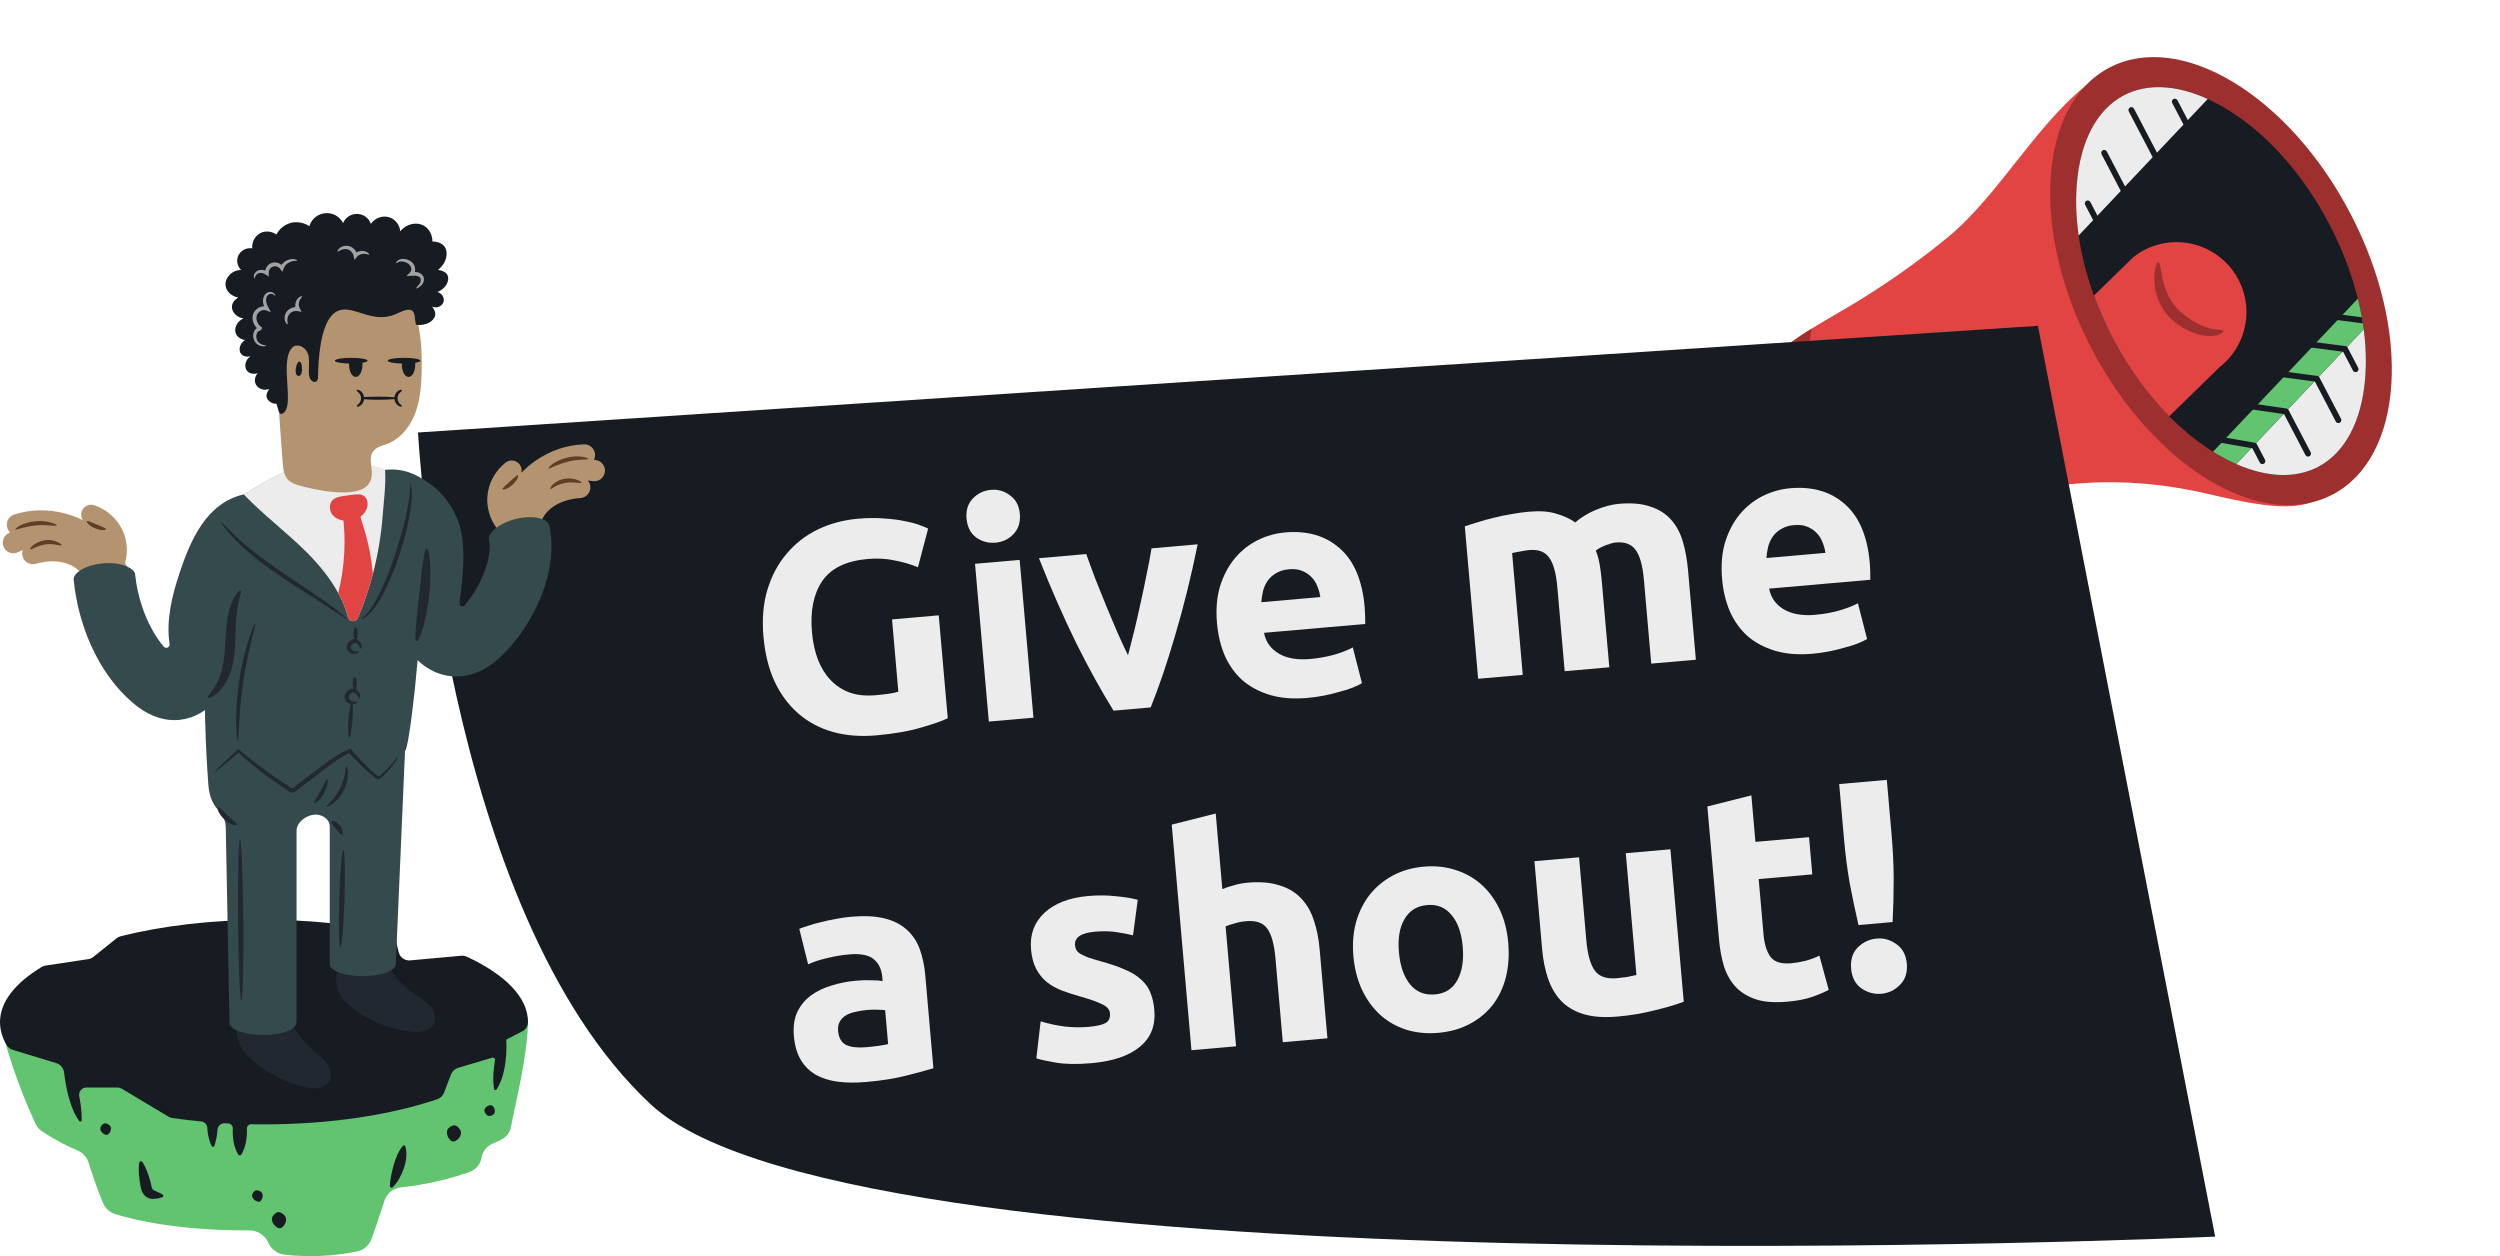 <svg width="1220" height="613" viewBox="0 0 1220 613" fill="none" xmlns="http://www.w3.org/2000/svg">
<path d="M163.598 547.914C163.26 547.915 162.93 547.817 162.647 547.633C162.364 547.449 162.142 547.187 162.006 546.879C161.871 546.571 161.829 546.23 161.885 545.898C161.941 545.567 162.093 545.259 162.323 545.012C162.473 544.875 162.597 544.711 162.688 544.529C162.729 544.079 162.947 543.662 163.294 543.37C163.641 543.077 164.089 542.932 164.543 542.966C164.996 543 165.418 543.21 165.717 543.551C166.016 543.891 166.169 544.336 166.142 544.787V544.814C166.038 545.801 165.586 546.719 164.867 547.406C164.701 547.572 164.503 547.703 164.285 547.79C164.067 547.877 163.833 547.92 163.598 547.914Z" fill="#171C22"/>
<path d="M2.958 510.091C6.818 523.234 11.64 536.078 17.384 548.519C18.096 549.984 19.197 551.227 20.568 552.113C25.962 555.716 31.68 558.81 37.649 561.357C38.914 561.842 40.058 562.596 40.999 563.568C41.94 564.539 42.656 565.705 43.096 566.981C44.649 571.906 47.434 580.398 50.366 587.301C50.925 588.557 51.752 589.677 52.79 590.581C53.829 591.485 55.053 592.153 56.378 592.536C65.053 595.215 86.636 600.536 121.482 600.45C123.359 600.396 125.213 600.87 126.832 601.816C128.451 602.763 129.769 604.145 130.636 605.804L131.208 607.014C131.981 608.525 133.135 609.811 134.557 610.746C135.979 611.68 137.62 612.231 139.319 612.344C150.899 613.594 162.604 613.055 174.019 610.745C175.604 610.46 177.091 609.78 178.341 608.767C179.59 607.755 180.563 606.445 181.167 604.957C182.468 601.501 184.55 595.523 187.69 585.709C188.324 583.951 189.459 582.416 190.957 581.292C192.455 580.169 194.251 579.506 196.122 579.385C207.246 578.189 218.195 575.729 228.757 572.05C230.348 571.559 231.773 570.64 232.874 569.393C233.974 568.147 234.708 566.622 234.993 564.987V564.849C235.259 563.319 235.92 561.884 236.909 560.685C237.899 559.485 239.185 558.563 240.64 558.006C241.942 557.462 243.339 556.831 244.657 556.132C245.866 555.528 246.92 554.655 247.737 553.581C248.554 552.507 249.112 551.261 249.367 549.937C250.966 540.693 257.738 514.775 257.652 497.713C257.548 479.303 61.34 494.897 11.556 499.147C5.491 499.664 1.379 504.873 2.958 510.091Z" fill="#62C370"/>
<path d="M227.792 466.869C226.949 466.483 226.019 466.322 225.094 466.403L200.154 468.666C198.891 468.779 197.629 468.435 196.6 467.698C195.571 466.96 194.843 465.877 194.55 464.649L193.093 458.601C192.858 457.625 192.348 456.737 191.622 456.04C190.897 455.344 189.986 454.869 188.999 454.671C169.179 450.738 149.012 448.802 128.804 448.891C103.031 448.891 79.045 451.828 58.91 456.874C58.172 457.058 57.483 457.4 56.889 457.876L45.56 466.964C44.836 467.548 43.967 467.927 43.045 468.061L22.294 471.189C21.605 471.292 20.942 471.527 20.341 471.88C7.469 479.655 0 488.891 0 498.81C0.051 502.78 1.184 506.663 3.279 510.041C3.953 511.153 5.016 511.978 6.263 512.356L27.509 518.817C28.28 519.054 28.986 519.462 29.573 520.012C30.161 520.561 30.614 521.237 30.9 521.988L31.203 522.8C31.214 523.023 31.237 523.245 31.273 523.465C31.585 526.195 32.036 528.908 32.608 531.586C33.162 534.285 33.906 536.941 34.836 539.534C35.755 542.204 37.036 544.735 38.645 547.059C38.706 547.142 38.786 547.21 38.877 547.257C38.969 547.305 39.07 547.332 39.173 547.335C39.353 547.339 39.526 547.273 39.657 547.15C39.787 547.027 39.862 546.857 39.867 546.679V546.679C39.892 543.914 39.696 541.153 39.279 538.42C39.105 537.253 38.897 536.087 38.671 534.964C38.57 534.446 38.585 533.912 38.716 533.4C38.846 532.888 39.089 532.412 39.427 532.004C39.764 531.597 40.188 531.27 40.668 531.045C41.148 530.82 41.672 530.704 42.202 530.705H57.01C57.974 530.701 58.92 530.965 59.743 531.465L82.132 544.891C82.739 545.258 83.415 545.499 84.118 545.599C88.671 546.256 93.357 546.808 98.137 547.258C98.928 547.326 99.669 547.673 100.225 548.237C100.782 548.801 101.118 549.544 101.173 550.333C101.199 551.219 101.283 552.102 101.424 552.977C101.585 554.052 101.808 555.116 102.093 556.165C102.389 557.262 102.814 558.32 103.359 559.318C103.446 559.464 103.581 559.574 103.741 559.629C103.914 559.684 104.101 559.67 104.263 559.588C104.425 559.507 104.549 559.366 104.608 559.195C105.277 557.168 105.736 555.078 105.979 552.958C106.048 552.388 106.109 551.818 106.152 551.23C106.219 550.359 106.626 549.549 107.287 548.974C107.947 548.399 108.807 548.104 109.683 548.154L111.357 548.241C111.981 548.277 112.565 548.554 112.985 549.014C113.405 549.474 113.627 550.08 113.604 550.701V550.701C113.505 552.81 113.627 554.924 113.968 557.008C114.312 559.231 115.058 561.374 116.172 563.331C116.255 563.477 116.374 563.6 116.519 563.686C116.746 563.817 117.016 563.852 117.269 563.785C117.522 563.717 117.739 563.553 117.87 563.327V563.323C118.957 561.366 119.699 559.239 120.065 557.034C120.426 554.955 120.572 552.844 120.501 550.736C120.485 550.193 120.686 549.666 121.06 549.271C121.434 548.876 121.95 548.644 122.495 548.628C122.527 548.628 122.559 548.628 122.592 548.628C124.65 548.669 126.718 548.692 128.794 548.698C161.203 548.698 190.819 544.058 213.46 536.404C214.187 536.158 214.85 535.754 215.402 535.222C215.954 534.691 216.381 534.044 216.653 533.329L220.123 524.266C220.412 523.519 220.869 522.847 221.458 522.302C222.047 521.757 222.753 521.353 223.523 521.121L239.936 516.231L240.161 516.162C240.335 516.101 240.521 516.086 240.702 516.119C240.883 516.152 241.053 516.231 241.194 516.348C241.335 516.466 241.443 516.618 241.506 516.79C241.57 516.962 241.588 517.148 241.558 517.328V517.328C241.169 519.616 240.905 521.923 240.769 524.24C240.616 526.629 240.72 529.027 241.081 531.393V531.393C241.098 531.485 241.134 531.572 241.186 531.65C241.238 531.727 241.306 531.793 241.385 531.842C241.46 531.892 241.544 531.926 241.632 531.943C241.721 531.96 241.812 531.96 241.9 531.942C241.988 531.924 242.072 531.889 242.146 531.839C242.221 531.789 242.285 531.724 242.335 531.65L242.339 531.643C243.631 529.58 244.623 527.347 245.288 525.008C245.951 522.73 246.418 520.401 246.685 518.045C246.984 515.695 247.141 513.329 247.153 510.961C247.173 509.781 247.133 508.602 247.032 507.427C247.259 507.249 247.502 507.092 247.758 506.961L254.907 503.263C255.732 502.835 256.425 502.191 256.91 501.4C257.396 500.609 257.655 499.701 257.659 498.774C257.659 486.662 246.443 475.526 227.792 466.869Z" fill="#171C22"/>
<path d="M69.477 566.999C70.488 568.637 71.328 570.374 71.984 572.182C72.638 573.924 73.184 575.704 73.617 577.513L73.921 578.86C73.96 579.127 74.021 579.39 74.103 579.647C74.228 580.011 74.439 580.339 74.719 580.605C74.806 580.666 74.883 580.75 74.988 580.813L75.057 580.864L75.205 580.925L75.508 581.063C75.924 581.236 76.376 581.418 76.757 581.616C77.652 582.008 78.521 582.455 79.36 582.955C79.522 583.055 79.637 583.215 79.681 583.4C79.725 583.584 79.694 583.779 79.594 583.94C79.508 584.063 79.391 584.161 79.255 584.225C78.297 584.598 77.294 584.841 76.271 584.949C75.767 585.004 75.26 585.033 74.753 585.035H73.903C73.543 584.989 73.189 584.908 72.844 584.794C71.409 584.299 70.214 583.28 69.503 581.943C69.197 581.353 68.977 580.721 68.852 580.069L68.557 578.695C68.194 576.846 67.945 574.976 67.811 573.096C67.653 571.182 67.693 569.257 67.933 567.351C67.968 567.191 68.049 567.044 68.166 566.927C68.283 566.811 68.431 566.73 68.592 566.695C68.753 566.659 68.921 566.67 69.077 566.727C69.232 566.783 69.368 566.883 69.468 567.014L69.477 566.999Z" fill="#171C22"/>
<path d="M190.248 578.688C190.323 576.92 190.553 575.163 190.933 573.435C191.268 571.776 191.667 570.143 192.13 568.536C192.575 566.912 193.134 565.322 193.804 563.776C194.507 562.127 195.442 560.585 196.58 559.197V559.197C196.706 559.052 196.884 558.963 197.076 558.948C197.268 558.934 197.458 558.995 197.604 559.12C197.713 559.209 197.791 559.33 197.829 559.465C198.305 561.244 198.443 563.096 198.237 564.925C198.058 566.693 197.668 568.433 197.075 570.109C196.512 571.791 195.792 573.416 194.923 574.964C194.056 576.541 192.98 577.994 191.722 579.284L191.67 579.344C191.549 579.464 191.394 579.544 191.226 579.574C191.058 579.604 190.884 579.581 190.729 579.51C190.574 579.438 190.445 579.321 190.359 579.174C190.273 579.027 190.234 578.857 190.248 578.688Z" fill="#171C22"/>
<path d="M125.827 586.359C125.191 586.204 124.599 585.908 124.092 585.495C123.716 585.193 123.418 584.805 123.224 584.363C123.009 583.942 122.954 583.457 123.068 582.998C123.268 582.326 123.66 581.726 124.196 581.271C124.352 581.119 124.541 581.005 124.749 580.937C124.956 580.87 125.177 580.851 125.393 580.882V580.882C126.124 580.949 126.821 581.219 127.406 581.659C127.777 581.955 128.034 582.371 128.132 582.834C128.236 583.298 128.236 583.779 128.132 584.243C127.981 584.878 127.684 585.469 127.265 585.97C127.094 586.189 126.861 586.351 126.597 586.437C126.333 586.523 126.049 586.529 125.781 586.453L125.827 586.359Z" fill="#171C22"/>
<path d="M135.553 599.171C135.122 598.934 134.723 598.643 134.364 598.307C134.066 598.05 133.799 597.76 133.566 597.443C133.169 596.907 132.894 596.291 132.76 595.638C132.611 595.009 132.681 594.347 132.959 593.763C133.415 592.911 134.111 592.212 134.963 591.75C135.21 591.598 135.489 591.506 135.779 591.482C136.068 591.458 136.359 591.502 136.628 591.612V591.612C137.567 591.943 138.396 592.526 139.023 593.297C139.423 593.816 139.632 594.457 139.613 595.111C139.626 595.765 139.487 596.412 139.205 597.003C139.047 597.354 138.843 597.682 138.598 597.979C138.318 598.359 137.988 598.7 137.617 598.992C137.326 599.218 136.974 599.354 136.606 599.385C136.238 599.415 135.869 599.339 135.544 599.165L135.553 599.171Z" fill="#171C22"/>
<path d="M219.985 556.588C219.622 556.264 219.301 555.895 219.03 555.491C218.797 555.17 218.605 554.822 218.458 554.454C218.195 553.844 218.071 553.183 218.094 552.519C218.094 551.869 218.318 551.238 218.727 550.731C219.367 550.011 220.206 549.494 221.138 549.245C221.417 549.154 221.712 549.13 222.001 549.173C222.29 549.217 222.565 549.327 222.804 549.496C223.636 550.037 224.302 550.796 224.73 551.69C224.998 552.29 225.053 552.963 224.886 553.599C224.731 554.233 224.435 554.824 224.018 555.327C223.782 555.628 223.508 555.898 223.203 556.13C222.84 556.433 222.437 556.686 222.006 556.882C221.671 557.034 221.299 557.086 220.936 557.031C220.572 556.976 220.232 556.816 219.959 556.571L219.985 556.588Z" fill="#171C22"/>
<path d="M51.416 553.737C50.81 553.507 50.262 553.147 49.81 552.683C49.472 552.332 49.218 551.91 49.065 551.448C48.9 551.008 48.9 550.523 49.065 550.083C49.334 549.419 49.797 548.851 50.392 548.45C50.568 548.319 50.77 548.23 50.985 548.188C51.2 548.147 51.421 548.154 51.633 548.209V548.209C52.35 548.365 53.01 548.715 53.541 549.219C53.877 549.557 54.086 550 54.131 550.473C54.185 550.946 54.129 551.425 53.966 551.872C53.75 552.469 53.396 553.008 52.933 553.444C52.737 553.638 52.487 553.77 52.216 553.824C51.944 553.878 51.663 553.851 51.407 553.747L51.416 553.737Z" fill="#171C22"/>
<path d="M240.518 539.793C240.93 540.248 241.227 540.794 241.386 541.385C241.51 541.833 241.528 542.303 241.438 542.759C241.358 543.208 241.117 543.613 240.759 543.899C240.196 544.318 239.519 544.558 238.816 544.59C238.601 544.609 238.384 544.583 238.179 544.513C237.974 544.443 237.786 544.331 237.628 544.184V544.184C237.09 543.719 236.681 543.124 236.439 542.456C236.31 542.041 236.337 541.592 236.517 541.195C236.699 540.795 236.976 540.444 237.324 540.175C237.816 539.791 238.383 539.514 238.99 539.364V539.364C239.259 539.283 239.546 539.28 239.817 539.356C240.088 539.432 240.331 539.584 240.518 539.793V539.793Z" fill="#171C22"/>
<path d="M1019.21 323.991C1023.07 339.958 1008.53 352.854 995.964 359.612C990.275 362.673 983.592 364.359 977.282 362.943C975.347 362.512 973.633 361.793 972.114 360.851C966.033 357.091 962.984 349.779 960.865 342.897C956.938 330.153 952.237 318.176 946.639 306.049C939.124 289.774 930.988 273.785 922.258 258.125C920.652 255.238 919.023 252.362 917.375 249.5C912.175 240.474 898.237 225.516 900.839 214.101C905.102 195.38 925.259 198.853 934.347 210.556C943.874 222.822 953.397 235.09 962.923 247.356L962.925 247.36C964.47 249.348 966.014 251.333 967.56 253.322C981.772 271.631 995.992 289.936 1010.21 308.243C1013.95 313.059 1017.78 318.067 1019.21 323.991Z" fill="#E24444"/>
<path d="M1136.5 187.658C1138.88 197.235 1140.87 207.102 1139.83 216.914C1138.79 226.721 1145.72 230.877 1138.8 237.89C1126.46 250.385 1111.25 248.922 1077.29 240.986C1048.21 234.188 1017.67 233.124 988.603 239.917C970.394 244.173 952.921 251.163 934.734 255.524C930.548 256.529 926.294 257.384 922.004 258.03C907.66 260.197 892.964 260.008 879.443 255.035C861.879 248.575 846.914 232.534 846.19 213.827C845.604 198.807 854.044 184.649 865.048 174.437C870.843 169.06 877.324 164.562 884.045 160.389C890.098 156.635 896.338 153.142 902.449 149.507C919.025 139.646 934.871 128.555 949.831 116.374C976.497 94.657 994.968 57.596 1022.98 37.919C1037.94 27.416 1069.3 52.196 1081.68 69.39C1107.22 104.868 1125.93 145.243 1136.5 187.658Z" fill="#E24444"/>
<path d="M1138.28 241.351C1173.15 223.131 1177.05 161.718 1146.98 104.18C1116.92 46.643 1064.28 14.77 1029.41 32.99C994.542 51.209 990.646 112.623 1020.71 170.16C1050.77 227.697 1103.41 259.57 1138.28 241.351Z" fill="#9E2F2F"/>
<path d="M1136.77 109.519C1144.56 124.435 1149.91 139.887 1152.58 154.846C1152.76 155.838 1152.92 156.831 1153.08 157.82C1154.5 166.969 1154.9 175.902 1154.23 184.383C1152.55 205.533 1144.38 220.967 1131.22 227.842C1118.07 234.716 1100.73 232.607 1082.41 221.907C1074.07 217.039 1066.04 210.694 1058.57 203.152C1055.55 200.108 1052.63 196.867 1049.81 193.448C1042.77 184.923 1036.4 175.291 1030.93 164.819C1027.39 158.039 1024.35 151.149 1021.84 144.246C1020.48 140.493 1019.27 136.738 1018.21 132.993C1014.05 118.143 1012.39 103.479 1013.47 89.959C1015.14 68.805 1023.31 53.374 1036.47 46.5C1049.63 39.626 1066.96 41.731 1085.28 52.435C1105.38 64.17 1123.66 84.442 1136.77 109.519Z" fill="#171C22"/>
<path d="M882.658 170.182C880.231 189.642 884.18 209.843 893.662 227.013C900.367 239.152 910.045 250.632 922.004 258.03C907.66 260.197 892.964 260.008 879.444 255.036C861.879 248.575 846.914 232.534 846.19 213.827C845.604 198.807 854.044 184.649 865.048 174.437C870.843 169.06 877.324 164.562 884.045 160.389C883.59 163.697 883.054 166.993 882.658 170.182Z" fill="#9E2F2F"/>
<path d="M1096.01 156.341C1094.98 165.005 1090.65 173.267 1083.25 179.08L1058.57 203.152C1055.55 200.108 1052.63 196.867 1049.81 193.448C1042.77 184.923 1036.4 175.291 1030.93 164.819C1027.39 158.039 1024.35 151.149 1021.84 144.246L1041.12 125.437C1055.91 113.812 1077.33 116.399 1088.96 131.212C1094.78 138.618 1097.05 147.677 1096.01 156.341Z" fill="#E24444"/>
<path d="M1085.05 161.485C1085.12 161.668 1085 161.902 1084.7 162.188C1084.4 162.464 1083.91 162.849 1083.21 163.115C1081.83 163.743 1079.6 164.192 1076.93 163.958C1071.58 163.51 1064.6 160.655 1058.83 154.92C1057.35 153.456 1056.14 151.805 1055.14 150.139C1054.13 148.469 1053.36 146.759 1052.81 145.088C1052.5 144.262 1052.31 143.428 1052.09 142.632C1052.01 142.228 1051.92 141.831 1051.84 141.439C1051.76 141.048 1051.69 140.663 1051.64 140.281C1051.58 139.901 1051.53 139.527 1051.48 139.16C1051.44 138.793 1051.42 138.431 1051.39 138.078C1051.36 137.724 1051.33 137.379 1051.32 137.04C1051.31 136.702 1051.31 136.371 1051.3 136.048C1051.3 133.466 1051.63 131.415 1052.01 130.034C1052.42 128.653 1052.86 127.933 1053.24 127.967C1054.07 128.036 1054.32 131.094 1055.28 135.635C1055.35 135.918 1055.41 136.207 1055.47 136.503C1055.54 136.797 1055.63 137.093 1055.7 137.397C1055.78 137.7 1055.85 138.011 1055.94 138.322C1056.03 138.632 1056.12 138.947 1056.22 139.268C1056.31 139.59 1056.41 139.911 1056.53 140.234C1056.64 140.558 1056.75 140.887 1056.86 141.22C1057.13 141.869 1057.36 142.554 1057.67 143.214C1058.25 144.56 1058.98 145.904 1059.84 147.205C1060.7 148.504 1061.68 149.783 1062.84 150.932C1064.03 152.116 1065.31 153.206 1066.59 154.196C1067.89 155.165 1069.19 156.041 1070.47 156.805C1073.03 158.319 1075.5 159.369 1077.62 160.013C1081.87 161.35 1084.72 160.678 1085.05 161.485Z" fill="#9E2F2F"/>
<path d="M1153.49 160.684C1154.57 168.834 1154.83 176.787 1154.23 184.383C1152.55 205.533 1144.38 220.967 1131.22 227.842C1120.22 233.593 1106.28 233.057 1091.29 226.459L1153.49 160.684Z" fill="#ECECEC"/>
<path d="M967.559 253.322C962.254 254.852 953.949 256.786 950.353 255.157C944.859 252.672 941.733 257.587 933.832 256.562C926.607 255.625 962.06 247.457 962.906 247.36C962.919 247.357 962.923 247.355 962.923 247.355L962.924 247.359C964.47 249.348 966.014 251.333 967.559 253.322Z" fill="#171C22"/>
<path fill-rule="evenodd" clip-rule="evenodd" d="M1077.37 48.316L1014.38 114.929C1013.15 106.339 1012.83 97.949 1013.47 89.959C1015.14 68.806 1023.31 53.375 1036.47 46.5C1047.72 40.625 1062.01 41.308 1077.37 48.316Z" fill="#ECECEC"/>
<path fill-rule="evenodd" clip-rule="evenodd" d="M1150.64 145.714C1151.88 150.749 1152.84 155.75 1153.49 160.684L1091.29 226.46C1088.37 225.173 1085.4 223.657 1082.41 221.907C1081.6 221.431 1080.78 220.94 1079.97 220.436L1150.64 145.714Z" fill="#62C370"/>
<path d="M1053.26 78.866C1052.56 79.235 1051.69 78.96 1051.32 78.254L1038.84 54.375C1038.47 53.669 1038.74 52.797 1039.45 52.428C1040.15 52.06 1041.02 52.334 1041.39 53.04L1053.87 76.919C1054.24 77.626 1053.97 78.497 1053.26 78.866Z" fill="#171C22"/>
<path d="M1039.99 99.761C1039.28 100.129 1038.41 99.855 1038.04 99.149L1025.56 75.27C1025.19 74.564 1025.47 73.692 1026.17 73.324C1026.88 72.955 1027.75 73.229 1028.12 73.935L1040.6 97.814C1040.96 98.52 1040.69 99.392 1039.99 99.761Z" fill="#171C22"/>
<path d="M1027.57 116.018C1026.87 116.386 1026 116.112 1025.63 115.406L1017.54 99.933C1017.17 99.227 1017.45 98.356 1018.15 97.987C1018.86 97.618 1019.73 97.892 1020.1 98.599L1028.18 114.071C1028.55 114.777 1028.28 115.649 1027.57 116.018Z" fill="#171C22"/>
<path d="M1074.47 74.764C1073.76 75.133 1072.89 74.859 1072.52 74.152L1060.05 50.273C1059.68 49.567 1059.95 48.696 1060.66 48.327C1061.36 47.958 1062.23 48.232 1062.6 48.938L1075.08 72.817C1075.45 73.524 1075.17 74.395 1074.47 74.764Z" fill="#171C22"/>
<path d="M1127 222.652C1126.29 223.021 1125.42 222.747 1125.05 222.04L1114.64 202.106L1097.63 199.6C1096.84 199.484 1096.29 198.751 1096.41 197.963C1096.52 197.175 1097.26 196.629 1098.04 196.746L1115.78 199.358C1116.24 199.425 1116.63 199.708 1116.85 200.118L1127.61 220.706C1127.98 221.412 1127.7 222.284 1127 222.652Z" fill="#171C22"/>
<path d="M1104.72 226.316C1104.01 226.685 1103.14 226.411 1102.77 225.704L1099.16 218.781L1082.2 215.8C1081.42 215.661 1080.89 214.913 1081.03 214.129C1081.17 213.344 1081.91 212.82 1082.7 212.957L1100.35 216.062C1100.79 216.14 1101.17 216.418 1101.38 216.815L1105.33 224.369C1105.7 225.076 1105.42 225.948 1104.72 226.316Z" fill="#171C22"/>
<path d="M1141.81 206.306C1141.1 206.675 1140.23 206.401 1139.86 205.695L1129.68 186.211L1111.8 183.798C1111.01 183.692 1110.46 182.965 1110.56 182.175C1110.67 181.385 1111.39 180.831 1112.18 180.938L1130.8 183.451C1131.27 183.513 1131.67 183.798 1131.89 184.213L1142.42 204.36C1142.79 205.066 1142.51 205.938 1141.81 206.306Z" fill="#171C22"/>
<path d="M1150.18 181.439C1149.48 181.808 1148.61 181.534 1148.24 180.827L1143.45 171.657L1125.99 169.376C1125.2 169.273 1124.64 168.548 1124.75 167.758C1124.85 166.968 1125.57 166.411 1126.36 166.514L1144.56 168.893C1145.03 168.954 1145.44 169.239 1145.65 169.656L1150.79 179.492C1151.16 180.199 1150.89 181.07 1150.18 181.439Z" fill="#171C22"/>
<path d="M1152.58 154.845C1152.76 155.838 1152.92 156.831 1153.08 157.82L1139.44 156.038C1138.66 155.937 1138.1 155.209 1138.2 154.422C1138.3 153.633 1139.03 153.073 1139.82 153.177L1152.58 154.845Z" fill="#171C22"/>
<path d="M317.529 538.902C216.014 444.302 204 211.055 204 211.055L994.501 159L1081 603.471C1081 603.471 419.045 633.503 317.529 538.902Z" fill="#171C22"/>
<path d="M1.985 267.322C3.37 269.839 6.536 270.76 9.058 269.379C9.751 269.001 10.453 268.65 11.162 268.325C10.785 269.332 10.716 270.466 11.039 271.58C11.838 274.337 14.727 275.928 17.491 275.13C23.102 273.514 28.628 273.525 33.054 275.16C36.309 276.364 39.077 278.577 40.794 281.218L64.547 282.262C63.786 279.605 62.579 277.097 61.003 274.845C62.469 269.715 62.132 264.064 59.979 259.178C57.368 253.253 52.122 248.531 45.949 246.545C43.4 245.724 40.67 247.122 39.849 249.664C39.379 251.123 39.639 252.64 40.427 253.823C37.725 252.484 34.857 251.401 31.86 250.6C23.454 248.353 14.828 248.523 6.915 251.088C4.179 251.977 2.682 254.91 3.573 257.639C3.849 258.488 4.325 259.219 4.932 259.795C4.635 259.948 4.341 260.105 4.047 260.266C1.525 261.646 0.602 264.806 1.985 267.322Z" fill="#B39370"/>
<path d="M14.714 268.15C14.937 268.349 15.692 267.835 16.989 267.257C17.634 266.962 18.42 266.651 19.307 266.365C20.194 266.08 21.189 265.825 22.231 265.67C23.28 265.515 24.269 265.479 25.18 265.545C26.092 265.604 26.924 265.755 27.638 265.887C29.064 266.166 30.01 266.343 30.125 266.074C30.234 265.826 29.508 265.181 28.086 264.512C27.373 264.186 26.475 263.858 25.415 263.675C24.887 263.585 24.32 263.523 23.733 263.52C23.146 263.515 22.54 263.558 21.931 263.647C19.485 264.02 17.477 265.035 16.225 266.029C15.598 266.528 15.157 267.014 14.916 267.403C14.789 267.589 14.72 267.763 14.686 267.887C14.653 268.014 14.662 268.102 14.714 268.15Z" fill="#5E3F26"/>
<path d="M51.756 258.272C51.784 257.985 51.256 257.684 50.434 257.311C50.02 257.131 49.531 256.915 48.987 256.697C48.445 256.472 47.849 256.225 47.224 255.966C46.6 255.705 46.005 255.455 45.463 255.229C44.924 254.997 44.427 254.801 44.007 254.636C43.162 254.315 42.575 254.154 42.392 254.376C42.215 254.589 42.507 255.173 43.224 255.853C43.579 256.196 44.043 256.547 44.584 256.896C45.127 257.237 45.753 257.566 46.434 257.853C47.118 258.136 47.793 258.347 48.418 258.494C49.048 258.631 49.624 258.714 50.119 258.723C51.109 258.752 51.729 258.546 51.756 258.272Z" fill="#5E3F26"/>
<path d="M27.749 256.373C27.813 256.106 26.747 255.553 24.886 255.021C23.955 254.761 22.82 254.512 21.528 254.376C20.238 254.238 18.793 254.216 17.305 254.367C14.321 254.663 11.726 255.491 9.966 256.37C9.086 256.809 8.419 257.267 8.006 257.646C7.797 257.831 7.654 258.003 7.571 258.136C7.489 258.269 7.467 258.366 7.507 258.424C7.547 258.481 7.648 258.499 7.798 258.48C7.949 258.461 8.148 258.407 8.402 258.337C8.904 258.189 9.608 257.959 10.492 257.718C12.252 257.234 14.741 256.675 17.503 256.403C18.886 256.263 20.199 256.228 21.403 256.256C22.606 256.282 23.7 256.372 24.629 256.444C26.487 256.598 27.682 256.655 27.749 256.373Z" fill="#5E3F26"/>
<path d="M295.17 230.457C294.719 233.293 292.052 235.227 289.211 234.779C288.43 234.657 287.65 234.563 286.873 234.496C287.569 235.317 288.018 236.361 288.092 237.518C288.274 240.383 286.094 242.853 283.223 243.035C277.395 243.407 272.197 245.281 268.586 248.313C265.93 250.543 264.075 253.56 263.353 256.624L241.353 265.618C241.169 262.862 241.455 260.094 242.175 257.443C239.057 253.109 237.46 247.677 237.831 242.353C238.281 235.896 241.618 229.683 246.755 225.731C248.876 224.099 251.918 224.494 253.552 226.609C254.489 227.824 254.759 229.339 254.418 230.719C256.507 228.547 258.839 226.561 261.388 224.796C268.538 219.846 276.714 217.096 285.03 216.842C287.906 216.755 290.308 219.01 290.395 221.88C290.423 222.772 290.223 223.62 289.846 224.367C290.177 224.411 290.507 224.459 290.839 224.511C293.68 224.959 295.62 227.622 295.17 230.457Z" fill="#B39370"/>
<path d="M283.795 235.529C283.88 235.27 283.093 234.706 281.632 234.166C280.902 233.9 279.991 233.657 278.939 233.53C278.413 233.472 277.853 233.441 277.272 233.458C276.691 233.478 276.092 233.542 275.489 233.652C274.885 233.758 274.304 233.92 273.761 234.102C273.487 234.19 273.226 234.297 272.969 234.397C272.715 234.509 272.466 234.613 272.231 234.734C271.282 235.198 270.49 235.754 269.897 236.309C269.302 236.863 268.917 237.423 268.736 237.851C268.639 238.06 268.599 238.243 268.592 238.376C268.585 238.508 268.612 238.591 268.673 238.627C268.734 238.663 268.825 238.651 268.939 238.599C269.053 238.548 269.186 238.456 269.36 238.347C269.695 238.121 270.155 237.802 270.763 237.469C271.369 237.134 272.117 236.777 272.985 236.461C273.199 236.377 273.426 236.307 273.653 236.227C273.884 236.157 274.118 236.079 274.36 236.014C274.844 235.879 275.341 235.754 275.861 235.663C276.38 235.568 276.888 235.501 277.381 235.459C277.874 235.419 278.353 235.409 278.813 235.41C279.734 235.424 280.58 235.5 281.304 235.574C282.752 235.73 283.706 235.806 283.795 235.529Z" fill="#5E3F26"/>
<path d="M245.263 238.726C245.381 238.976 246.035 238.96 246.956 238.598C247.419 238.422 247.933 238.15 248.479 237.809C249.018 237.46 249.581 237.033 250.129 236.538C250.673 236.038 251.151 235.518 251.548 235.013C251.938 234.502 252.257 234.016 252.474 233.573C252.919 232.69 252.994 232.041 252.756 231.902C252.507 231.755 252.011 232.105 251.325 232.692C250.986 232.989 250.584 233.341 250.155 233.74C249.722 234.136 249.247 234.571 248.747 235.028C248.246 235.482 247.769 235.916 247.335 236.31C246.897 236.7 246.51 237.067 246.182 237.377C245.534 238.005 245.139 238.466 245.263 238.726Z" fill="#5E3F26"/>
<path d="M267.708 228.665C267.757 228.716 267.858 228.717 268.002 228.678C268.146 228.638 268.33 228.554 268.567 228.45C269.032 228.234 269.68 227.911 270.504 227.556C271.327 227.201 272.32 226.807 273.444 226.421C274.006 226.229 274.601 226.039 275.22 225.851C275.84 225.668 276.487 225.488 277.146 225.321C278.474 224.997 279.749 224.751 280.916 224.6C282.083 224.445 283.147 224.376 284.052 224.334C285.861 224.255 287.03 224.235 287.077 223.945C287.123 223.679 286.032 223.189 284.131 222.89C283.183 222.744 282.03 222.662 280.751 222.723C279.471 222.78 278.077 222.988 276.652 223.337C273.806 224.05 271.385 225.188 269.792 226.297C268.995 226.848 268.412 227.395 268.069 227.828C267.893 228.04 267.782 228.231 267.724 228.373C267.665 228.516 267.659 228.614 267.708 228.665Z" fill="#5E3F26"/>
<path d="M203.432 485.923C205.758 487.55 208.255 489.022 210.1 491.179C211.944 493.335 213.036 496.412 211.987 499.047C211.152 501.144 209.099 502.579 206.918 503.177C204.737 503.774 202.426 503.643 200.18 503.377C190.961 502.284 182.017 498.946 174.342 493.733C170.868 491.373 167.566 488.529 165.686 484.779C162.939 479.3 163.806 472.218 167.794 467.56C171.782 462.902 178.658 460.941 184.511 462.793C186.733 463.496 189.121 464.92 189.835 467.291C190.463 469.376 189.626 471.193 190.725 473.252C193.395 478.249 198.87 482.731 203.432 485.923Z" fill="#222831"/>
<path d="M153.783 513.462C155.916 515.335 158.237 517.07 159.833 519.416C161.429 521.762 162.175 524.94 160.842 527.444C159.781 529.437 157.583 530.638 155.349 530.993C153.116 531.348 150.833 530.965 148.63 530.454C139.587 528.357 131.065 524.059 124.01 518.037C120.817 515.311 117.848 512.122 116.391 508.189C114.264 502.442 115.905 495.497 120.382 491.305C124.859 487.112 131.909 485.916 137.522 488.398C139.654 489.341 141.871 491.018 142.319 493.453C142.714 495.594 141.682 497.308 142.548 499.475C144.651 504.735 149.6 509.79 153.783 513.462Z" fill="#222831"/>
<path d="M101.483 380.184C101.779 387.637 103.259 391.948 106.735 395.518C108.881 397.721 110.107 400.657 110.166 403.729L111.997 499.133L112.035 499.131C112.035 499.131 112.035 499.131 112.035 499.133C112.035 502.419 119.328 505.081 128.323 505.081C137.317 505.081 144.609 502.419 144.609 499.133C144.609 498.974 144.593 498.816 144.559 498.661L144.726 498.658V405.445C144.726 400.969 149.903 397.582 153.97 397.513C156.391 397.473 160.919 399.068 160.919 403.517V470.255H160.927C160.922 470.311 160.919 470.369 160.919 470.427C160.919 473.713 168.135 476.375 177.038 476.375C185.94 476.375 193.157 473.713 193.157 470.427C193.157 470.384 193.155 470.341 193.153 470.298L197.656 366.38C199.429 366.809 205.93 314.814 205.93 278.502C205.93 257.813 205.237 235.127 187.882 229.31C174.777 224.914 159.842 224.451 147.794 227.457C138.172 229.858 128.534 235.151 119.09 241.436C92.024 259.45 101.483 380.184 101.483 380.184Z" fill="#354A4C"/>
<path d="M175.915 316.605C175.983 316.626 176.063 316.59 176.155 316.488C176.2 316.437 176.254 316.371 176.299 316.286C176.339 316.2 176.381 316.097 176.422 315.977C176.459 315.858 176.477 315.721 176.501 315.567C176.512 315.416 176.516 315.247 176.503 315.067C176.472 314.708 176.368 314.303 176.172 313.886C175.97 313.473 175.668 313.052 175.242 312.683C174.819 312.316 174.256 311.998 173.578 311.871C172.905 311.741 172.122 311.836 171.465 312.173C170.802 312.503 170.242 313.02 169.84 313.652C169.446 314.287 169.219 315.015 169.21 315.755C169.194 316.494 169.452 317.237 169.863 317.785C170.274 318.34 170.807 318.704 171.324 318.923C171.844 319.143 172.356 319.227 172.816 319.228C173.279 319.22 173.689 319.133 174.027 319.003C174.195 318.933 174.346 318.857 174.477 318.777C174.604 318.687 174.719 318.61 174.81 318.522C174.899 318.432 174.973 318.348 175.031 318.274C175.087 318.195 175.122 318.117 175.147 318.054C175.196 317.925 175.193 317.838 175.144 317.788C175.094 317.737 175.001 317.725 174.88 317.739C174.819 317.745 174.755 317.763 174.678 317.778C174.598 317.789 174.513 317.805 174.423 317.826C174.331 317.845 174.225 317.85 174.12 317.87C174.011 317.878 173.893 317.885 173.771 317.889C173.523 317.887 173.247 317.858 172.956 317.789C172.666 317.712 172.364 317.588 172.09 317.409C171.816 317.231 171.577 316.996 171.424 316.725C171.274 316.454 171.19 316.152 171.218 315.804C171.243 315.46 171.365 315.082 171.576 314.739C171.792 314.4 172.083 314.127 172.383 313.955C172.686 313.777 172.994 313.717 173.306 313.736C173.618 313.755 173.934 313.866 174.215 314.033C174.496 314.201 174.742 314.417 174.938 314.644C175.128 314.875 175.278 315.11 175.389 315.333C175.441 315.444 175.485 315.552 175.528 315.655C175.557 315.757 175.599 315.855 175.624 315.945C175.646 316.035 175.67 316.119 175.696 316.195C175.717 316.27 175.73 316.336 175.753 316.393C175.795 316.508 175.848 316.585 175.915 316.605Z" fill="#222831"/>
<path d="M175.149 340.951C175.27 341.003 175.53 340.818 175.681 340.298C175.83 339.787 175.778 338.963 175.329 338.135C175.108 337.72 174.793 337.305 174.368 336.929C173.943 336.558 173.398 336.215 172.69 336.056C172.602 336.036 172.512 336.019 172.419 336.009C172.332 335.995 172.221 335.988 172.111 335.985C172.001 335.977 171.896 335.996 171.787 336.004C171.686 336.017 171.599 336.033 171.503 336.05C171.134 336.128 170.784 336.263 170.46 336.439C169.81 336.792 169.263 337.302 168.836 337.93C168.417 338.56 168.13 339.301 168.12 340.107C168.112 340.506 168.187 340.918 168.337 341.291C168.409 341.479 168.507 341.654 168.595 341.79C168.686 341.934 168.774 342.075 168.885 342.202C169.301 342.724 169.813 343.106 170.334 343.353C170.857 343.601 171.391 343.72 171.879 343.731C172.371 343.738 172.81 343.639 173.165 343.498C173.252 343.458 173.335 343.414 173.413 343.373C173.49 343.331 173.565 343.294 173.629 343.242C173.695 343.194 173.756 343.147 173.813 343.102C173.87 343.058 173.922 343.013 173.965 342.962C174.053 342.865 174.126 342.776 174.183 342.697C174.234 342.61 174.27 342.532 174.293 342.466C174.339 342.333 174.334 342.244 174.283 342.195C174.232 342.147 174.137 342.14 174.012 342.163C173.95 342.175 173.88 342.195 173.804 342.221C173.722 342.238 173.634 342.26 173.54 342.288C173.495 342.304 173.444 342.313 173.391 342.321C173.34 342.331 173.286 342.342 173.23 342.353C173.177 342.368 173.116 342.368 173.057 342.374C172.998 342.38 172.938 342.386 172.875 342.392C172.621 342.394 172.343 342.372 172.048 342.295C171.754 342.213 171.448 342.073 171.161 341.871C170.874 341.67 170.608 341.404 170.407 341.087C170.351 341.013 170.312 340.924 170.268 340.838C170.218 340.746 170.19 340.681 170.172 340.611C170.132 340.475 170.113 340.328 170.127 340.161C170.147 339.831 170.293 339.434 170.538 339.068C170.786 338.703 171.113 338.385 171.452 338.18C171.621 338.077 171.791 338 171.953 337.951L172.068 337.921C172.094 337.919 172.122 337.901 172.145 337.905C172.168 337.905 172.19 337.899 172.234 337.903C172.273 337.902 172.312 337.905 172.352 337.91C172.674 337.94 173.026 338.081 173.332 338.272C173.639 338.464 173.91 338.698 174.124 338.938C174.561 339.422 174.777 339.907 174.884 340.27C174.992 340.634 175.013 340.898 175.149 340.951Z" fill="#222831"/>
<path d="M104.638 376.835C104.728 376.936 105.924 376.045 108.021 374.339C109.069 373.486 110.343 372.429 111.816 371.19C112.551 370.569 113.337 369.904 114.172 369.198C114.588 368.844 115.016 368.479 115.456 368.105C115.676 367.918 115.898 367.728 116.124 367.535C116.199 367.476 116.275 367.416 116.352 367.356C116.391 367.393 116.43 367.431 116.469 367.469L116.526 367.523L116.553 367.55L116.641 367.628C116.897 367.855 117.155 368.084 117.417 368.316C117.939 368.782 118.481 369.252 119.035 369.733C119.589 370.214 120.155 370.706 120.74 371.2C121.325 371.694 121.918 372.204 122.533 372.71C124.984 374.747 127.665 376.892 130.598 379.032C133.522 381.184 136.704 383.303 139.992 385.486C140.407 385.761 140.824 386.038 141.243 386.316C141.363 386.393 141.503 386.479 141.669 386.56C141.751 386.601 141.842 386.641 141.942 386.677C142.051 386.717 142.177 386.751 142.297 386.773C142.541 386.819 142.793 386.817 143.036 386.767C143.158 386.742 143.277 386.704 143.392 386.656C143.506 386.61 143.626 386.546 143.702 386.5C143.87 386.4 144 386.301 144.105 386.222L144.408 385.994C144.609 385.842 144.811 385.69 145.013 385.537C145.417 385.231 145.823 384.925 146.231 384.617C147.86 383.383 149.514 382.13 151.189 380.861C154.386 378.427 157.508 376.051 160.524 373.755C162.027 372.618 163.511 371.529 165.006 370.548C165.753 370.056 166.505 369.597 167.259 369.163C168.013 368.733 168.774 368.342 169.536 367.98C169.826 367.85 170.113 367.721 170.399 367.593L170.472 367.561L170.509 367.545L170.519 367.555L170.54 367.576L170.551 367.587L170.557 367.593L170.603 367.645C171.166 368.29 171.733 368.916 172.295 369.529C173.424 370.752 174.551 371.91 175.665 373.005C177.894 375.193 180.073 377.123 182.125 378.805C182.384 379.015 182.64 379.222 182.892 379.427C183.162 379.638 183.47 379.874 183.887 380.035C184.096 380.113 184.333 380.168 184.577 380.17C184.82 380.173 185.055 380.126 185.261 380.054C185.674 379.905 185.973 379.679 186.229 379.469C186.485 379.253 186.685 379.055 186.904 378.855C187.119 378.657 187.323 378.454 187.528 378.257C187.933 377.861 188.317 377.468 188.681 377.082C190.133 375.535 191.262 374.098 192.115 372.88C192.97 371.662 193.558 370.669 193.924 369.978C194.29 369.288 194.437 368.9 194.379 368.865C194.316 368.827 194.051 369.143 193.577 369.755C193.103 370.367 192.417 371.275 191.482 372.397C190.548 373.519 189.356 374.848 187.866 376.278C187.493 376.635 187.101 376.998 186.69 377.364C186.482 377.546 186.276 377.734 186.058 377.916C185.843 378.096 185.616 378.299 185.411 378.456C185.205 378.615 185.001 378.737 184.833 378.785C184.661 378.833 184.561 378.824 184.391 378.756C184.223 378.684 184.017 378.533 183.791 378.338C183.552 378.129 183.309 377.918 183.064 377.703C181.101 375.975 179.011 374.014 176.872 371.81C175.802 370.709 174.719 369.546 173.633 368.324C173.092 367.711 172.546 367.086 172.004 366.444C171.756 366.152 171.507 365.859 171.258 365.565L171.059 365.331C170.975 365.35 170.886 365.396 170.8 365.427C170.625 365.496 170.45 365.565 170.275 365.634C169.44 365.958 169.196 366.077 168.749 366.267C167.931 366.641 167.116 367.045 166.315 367.489C165.516 367.935 164.722 368.408 163.94 368.91C162.374 369.914 160.843 371.016 159.316 372.155C156.276 374.437 153.153 376.803 149.948 379.234C148.276 380.506 146.624 381.762 144.997 382.998C144.591 383.308 144.186 383.617 143.783 383.924C143.582 384.077 143.381 384.231 143.18 384.384L142.88 384.613C142.785 384.686 142.712 384.738 142.664 384.767C142.633 384.785 142.641 384.78 142.639 384.782L142.637 384.783C142.635 384.782 142.634 384.784 142.632 384.784C142.629 384.783 142.634 384.785 142.626 384.782C142.607 384.776 142.584 384.766 142.554 384.752C142.495 384.724 142.42 384.681 142.331 384.624C141.918 384.354 141.506 384.085 141.096 383.817C137.787 381.656 134.615 379.596 131.695 377.516C128.765 375.448 126.07 373.38 123.587 371.418C122.963 370.932 122.361 370.441 121.767 369.966C121.171 369.491 120.594 369.018 120.029 368.557C119.463 368.096 118.909 367.646 118.373 367.2C118.105 366.978 117.839 366.759 117.577 366.543C117.158 366.191 116.743 365.845 116.334 365.503C115.957 365.846 115.585 366.185 115.217 366.52C114.999 366.721 114.785 366.92 114.573 367.116C114.149 367.509 113.738 367.892 113.337 368.263C112.539 369.01 111.786 369.713 111.083 370.37C109.681 371.687 108.482 372.828 107.513 373.769C105.573 375.651 104.548 376.735 104.638 376.835Z" fill="#222831"/>
<path d="M173.534 312.507C172.968 312.507 172.51 311.058 172.51 309.27C172.51 307.482 172.968 306.033 173.534 306.033C174.1 306.033 174.559 307.482 174.559 309.27C174.559 311.058 174.1 312.507 173.534 312.507Z" fill="#222831"/>
<path d="M173.087 336.565C172.521 336.565 172.062 335.188 172.062 333.489C172.062 331.79 172.521 330.413 173.087 330.413C173.653 330.413 174.112 331.79 174.112 333.489C174.112 335.188 173.653 336.565 173.087 336.565Z" fill="#222831"/>
<path d="M170.468 359.82C171.033 359.846 171.681 356.086 172.026 351.419C172.364 346.752 172.27 342.937 171.707 342.881C171.143 342.825 170.321 346.581 169.982 351.27C169.635 355.959 169.902 359.794 170.468 359.82Z" fill="#222831"/>
<path d="M159.36 393.637C159.437 393.756 159.776 393.683 160.335 393.442C160.475 393.381 160.629 393.31 160.795 393.229C160.959 393.143 161.127 393.037 161.31 392.925C161.672 392.696 162.098 392.444 162.515 392.099C162.727 391.93 162.949 391.752 163.181 391.567C163.41 391.379 163.626 391.159 163.86 390.942C163.976 390.831 164.093 390.718 164.212 390.604C164.271 390.546 164.333 390.49 164.391 390.429C164.447 390.367 164.504 390.304 164.561 390.241C164.787 389.986 165.02 389.724 165.26 389.455C166.173 388.343 167.067 387.023 167.814 385.533C168.543 384.036 169.048 382.524 169.376 381.124C169.445 380.771 169.511 380.427 169.576 380.092C169.591 380.009 169.607 379.926 169.622 379.843C169.636 379.761 169.643 379.678 169.653 379.596C169.671 379.431 169.689 379.27 169.707 379.111C169.737 378.793 169.781 378.489 169.791 378.193C169.797 377.897 169.802 377.613 169.808 377.342C169.829 376.802 169.77 376.311 169.732 375.885C169.708 375.672 169.691 375.474 169.659 375.293C169.623 375.112 169.585 374.947 169.548 374.799C169.4 374.209 169.251 373.897 169.11 373.908C168.969 373.92 168.849 374.252 168.751 374.827C168.727 374.97 168.704 375.129 168.683 375.303C168.653 375.475 168.621 375.663 168.586 375.865C168.515 376.266 168.474 376.721 168.364 377.217C168.319 377.465 168.271 377.725 168.222 377.996C168.173 378.265 168.094 378.542 168.031 378.83C167.998 378.973 167.965 379.119 167.931 379.268C167.914 379.342 167.9 379.417 167.879 379.492C167.858 379.566 167.836 379.641 167.814 379.716C167.728 380.017 167.64 380.327 167.55 380.645C167.152 381.905 166.641 383.261 165.976 384.629C165.293 385.988 164.526 387.218 163.767 388.3C163.569 388.565 163.376 388.824 163.189 389.075C163.142 389.138 163.096 389.201 163.05 389.264C163.003 389.325 162.952 389.382 162.904 389.441C162.806 389.558 162.71 389.673 162.616 389.787C162.426 390.011 162.254 390.242 162.069 390.445C161.884 390.649 161.707 390.845 161.537 391.032C161.21 391.421 160.873 391.731 160.597 392.031C160.458 392.181 160.328 392.321 160.209 392.45C160.084 392.572 159.972 392.687 159.872 392.794C159.474 393.221 159.283 393.519 159.36 393.637Z" fill="#222831"/>
<path d="M153.269 392.043C153.466 392.235 154.202 391.868 155.153 391.001C155.271 390.892 155.393 390.776 155.519 390.654C155.644 390.531 155.766 390.396 155.894 390.258C156.154 389.984 156.407 389.671 156.673 389.34C157.19 388.668 157.71 387.889 158.179 387.029C158.644 386.166 159.012 385.306 159.292 384.506C159.425 384.103 159.549 383.72 159.637 383.353C159.682 383.17 159.729 382.995 159.763 382.823C159.797 382.651 159.827 382.486 159.854 382.328C160.06 381.059 159.965 380.244 159.697 380.184C159.414 380.119 159.011 380.804 158.473 381.89C158.209 382.429 157.896 383.072 157.547 383.785C157.195 384.49 156.805 385.259 156.377 386.056C155.943 386.851 155.511 387.597 155.113 388.277C154.705 388.959 154.338 389.572 154.03 390.087C153.413 391.131 153.06 391.842 153.269 392.043Z" fill="#222831"/>
<path d="M188.036 229.278C196.488 228.433 202.817 230.958 210.151 236.387C216.44 241.042 220.57 246.681 223.476 254.025C228.731 267.307 224.689 289.104 224.262 294.343C224.261 294.359 224.26 294.375 224.258 294.391C224.151 295.738 225.839 296.435 226.718 295.407C230.325 291.186 233.596 285.871 235.812 280.534C238.384 274.341 239.429 268.558 238.818 264.036C238.73 263.861 238.662 263.685 238.616 263.499C238.552 263.246 238.527 262.99 238.54 262.72C238.542 262.671 238.548 262.621 238.553 262.571C238.552 262.565 238.55 262.558 238.549 262.552L238.555 262.551C238.617 261.942 238.859 261.287 239.271 260.61C240.93 257.897 245.308 254.861 251.578 253.283C256.988 251.922 261.656 252.222 264.59 253.322C265.782 253.77 266.687 254.348 267.241 255.002C267.448 255.247 267.608 255.506 267.72 255.772L267.893 255.732C270.443 266.656 268.975 279.212 263.647 292.041C259.186 302.785 252.411 312.814 244.57 320.281C241.727 322.99 238.755 325.167 235.736 326.753C231.498 328.979 227.112 330.105 222.684 330.105C222.411 330.105 222.138 330.1 221.866 330.092C216.497 329.924 211.276 328.061 206.767 324.703C202.948 321.86 199.809 318.064 197.69 313.727C194.671 307.552 193.54 300.415 194.232 291.91C194.772 285.276 188.036 229.278 188.036 229.278Z" fill="#354A4C"/>
<path d="M166.85 407.366C167.185 407.278 167.383 406.713 167.279 405.847C167.252 405.632 167.209 405.398 167.138 405.156C167.075 404.91 166.978 404.659 166.87 404.396C166.641 403.876 166.323 403.332 165.913 402.819C165.499 402.309 165.035 401.882 164.576 401.547C164.341 401.385 164.117 401.236 163.889 401.121C163.668 401 163.448 400.908 163.244 400.836C162.419 400.547 161.822 400.619 161.664 400.925C161.498 401.244 161.765 401.729 162.206 402.317C162.317 402.465 162.441 402.617 162.569 402.782C162.703 402.94 162.837 403.116 162.986 403.288C163.271 403.636 163.586 404.018 163.916 404.42C164.238 404.828 164.544 405.217 164.823 405.57C164.96 405.752 165.103 405.92 165.229 406.085C165.363 406.246 165.484 406.399 165.605 406.539C166.085 407.095 166.502 407.46 166.85 407.366Z" fill="#222831"/>
<path d="M166.122 462.328C165.415 462.307 165.162 451.62 165.558 438.46C165.954 425.299 166.848 414.647 167.555 414.668C168.262 414.689 168.515 425.376 168.119 438.536C167.723 451.697 166.829 462.349 166.122 462.328Z" fill="#222831"/>
<path d="M116.163 449.023C115.982 427.317 116.409 409.715 117.117 409.709C117.824 409.704 118.544 427.295 118.725 449.002C118.905 470.708 118.478 488.309 117.771 488.315C117.063 488.321 116.343 470.729 116.163 449.023Z" fill="#222831"/>
<path d="M106.352 393.909C106.051 394.077 106.115 394.881 106.618 396.011C106.681 396.151 106.751 396.297 106.825 396.448C106.901 396.598 106.989 396.748 107.079 396.905C107.256 397.221 107.474 397.539 107.708 397.872C108.188 398.528 108.776 399.207 109.464 399.848C110.155 400.485 110.877 401.021 111.568 401.45C111.918 401.658 112.252 401.851 112.581 402.004C112.745 402.082 112.901 402.159 113.057 402.223C113.213 402.286 113.363 402.345 113.508 402.398C114.675 402.814 115.483 402.819 115.629 402.507C115.783 402.181 115.271 401.605 114.432 400.843C114.328 400.747 114.217 400.649 114.101 400.549C113.987 400.447 113.869 400.341 113.746 400.232C113.5 400.018 113.238 399.789 112.962 399.549C112.416 399.065 111.821 398.54 111.207 397.975C110.598 397.406 110.029 396.853 109.505 396.345C109.245 396.088 108.997 395.844 108.765 395.616C108.647 395.501 108.532 395.391 108.422 395.285C108.314 395.177 108.208 395.074 108.104 394.978C107.28 394.199 106.667 393.732 106.352 393.909Z" fill="#222831"/>
<path d="M124.495 304.435C124.361 304.389 123.98 305.12 123.405 306.486C123.261 306.827 123.105 307.208 122.938 307.626C122.775 308.046 122.611 308.506 122.432 309.001C122.08 309.99 121.668 311.116 121.282 312.381C121.085 313.013 120.879 313.674 120.664 314.364C120.452 315.055 120.259 315.781 120.047 316.53C119.943 316.905 119.837 317.286 119.73 317.674C119.677 317.868 119.624 318.063 119.57 318.261C119.52 318.459 119.471 318.658 119.42 318.859C119.221 319.664 119.017 320.493 118.807 321.343C118.014 324.753 117.265 328.533 116.666 332.531C116.083 336.532 115.708 340.367 115.481 343.86C115.436 344.734 115.393 345.587 115.35 346.415C115.34 346.622 115.33 346.827 115.32 347.031C115.315 347.235 115.309 347.438 115.304 347.639C115.295 348.041 115.286 348.437 115.277 348.826C115.263 349.604 115.238 350.354 115.241 351.077C115.248 351.799 115.254 352.492 115.26 353.154C115.264 354.476 115.332 355.672 115.383 356.721C115.411 357.246 115.435 357.734 115.47 358.182C115.509 358.631 115.548 359.041 115.587 359.409C115.743 360.882 115.897 361.692 116.038 361.687C116.18 361.682 116.296 360.864 116.385 359.393C116.462 357.926 116.572 355.804 116.709 353.181C116.745 352.527 116.782 351.841 116.822 351.127C116.86 350.413 116.924 349.672 116.974 348.903C117 348.519 117.027 348.129 117.054 347.732C117.068 347.533 117.082 347.333 117.095 347.132C117.113 346.931 117.131 346.728 117.149 346.524C117.218 345.707 117.29 344.866 117.363 344.004C117.691 340.559 118.118 336.779 118.693 332.829C119.285 328.881 119.968 325.14 120.651 321.747C120.83 320.9 121.005 320.075 121.174 319.272C121.216 319.072 121.257 318.872 121.299 318.675C121.344 318.478 121.388 318.282 121.432 318.088C121.521 317.701 121.609 317.319 121.695 316.944C121.869 316.194 122.022 315.465 122.192 314.77C122.361 314.075 122.523 313.408 122.677 312.771C123.305 310.221 123.813 308.157 124.164 306.73C124.504 305.297 124.629 304.48 124.495 304.435Z" fill="#222831"/>
<path d="M119.09 241.436C128.601 251.332 139.723 259.638 149.478 269.332C155.469 275.288 161.039 282.023 165.063 289.423C167.123 293.207 168.777 297.167 169.876 301.282C170.492 303.586 173.696 303.791 174.627 301.596C177.589 294.615 180.039 287.42 181.966 280.086C184.454 270.619 186.068 260.924 186.78 251.164C187.205 245.326 188.471 235.942 187.882 228.841C172.33 224.718 159.842 224.451 147.794 227.457C138.172 229.858 128.347 234.879 119.09 241.436Z" fill="#ECECEC"/>
<path d="M176.107 301.95C176.119 301.983 176.189 301.993 176.318 301.979C176.382 301.972 176.461 301.959 176.555 301.94C176.65 301.922 176.758 301.897 176.874 301.851C176.992 301.809 177.123 301.761 177.268 301.704C177.413 301.647 177.559 301.564 177.723 301.483C177.804 301.44 177.891 301.399 177.976 301.349C178.059 301.298 178.145 301.244 178.234 301.188C178.323 301.132 178.415 301.074 178.51 301.014C178.605 300.954 178.694 300.882 178.79 300.813C179.558 300.259 180.413 299.478 181.297 298.485C182.182 297.494 183.098 296.294 184.021 294.916C185.862 292.155 187.734 288.685 189.529 284.72C191.328 280.755 193.06 276.297 194.647 271.543C197.811 262.033 199.825 253.152 200.626 246.611C201.03 243.341 201.116 240.653 200.95 238.797C200.867 237.869 200.739 237.152 200.59 236.678C200.527 236.441 200.442 236.266 200.387 236.151C200.328 236.036 200.282 235.982 200.247 235.991C200.213 235.999 200.192 236.069 200.183 236.196C200.17 236.323 200.186 236.502 200.182 236.743C200.196 237.217 200.193 237.916 200.153 238.813C200.072 240.609 199.772 243.208 199.193 246.395C198.043 252.769 195.832 261.493 192.702 270.897C189.568 280.296 186.066 288.594 182.794 294.148C181.975 295.533 181.174 296.746 180.411 297.761C179.649 298.776 178.924 299.591 178.281 300.201C178.201 300.277 178.126 300.356 178.047 300.424C177.968 300.492 177.892 300.558 177.818 300.622C177.744 300.686 177.672 300.749 177.603 300.81C177.533 300.869 177.461 300.919 177.394 300.972C177.258 301.073 177.137 301.178 177.018 301.258C176.899 301.338 176.791 301.412 176.694 301.481C176.599 301.553 176.511 301.606 176.434 301.653C176.358 301.701 176.294 301.745 176.244 301.783C176.144 301.86 176.096 301.916 176.107 301.95Z" fill="#222831"/>
<path d="M178.904 248.357C179.736 246.322 179.521 243.628 177.862 242.242C176.336 240.967 174.184 241.16 172.267 241.417C170.813 241.612 169.358 241.808 167.903 242.003C165.632 242.308 163.105 242.766 161.766 244.72C160.421 246.683 160.877 249.632 162.435 251.443C163.994 253.254 166.403 254.035 168.706 254.025C172.893 254.005 177.131 252.693 178.904 248.357Z" fill="#E24444"/>
<path d="M165.063 289.423C167.123 293.207 168.777 297.167 169.876 301.282C170.492 303.586 173.696 303.791 174.627 301.596C177.589 294.615 180.039 287.42 181.966 280.086C181.662 276.728 181.207 273.386 180.602 270.069C179.619 264.676 178.163 259.437 176.494 254.221C175.987 252.638 175.838 250.84 174.355 249.941C172.519 248.825 168.975 249.634 167.169 250.401C168.987 263.382 168.237 276.706 165.063 289.423Z" fill="#E24444"/>
<path d="M187.392 217.163C194.202 215.208 199.393 209.393 202.145 202.877C204.896 196.36 205.524 189.162 205.749 182.095C206.246 166.455 204.556 149.761 194.97 137.377C185.474 125.109 168.581 119.053 153.432 122.485C147.223 123.892 141.105 126.981 137.592 132.279C133.541 138.39 133.599 146.243 133.849 153.566C134.674 177.678 136.042 201.772 137.952 225.823C138.195 228.883 138.576 232.228 140.784 234.364C142.136 235.672 143.983 236.319 145.788 236.849C153.035 238.979 173.049 243.356 179.224 236.986C185.683 230.325 174.782 220.783 187.392 217.163Z" fill="#B39370"/>
<path d="M193.326 191.683C193.854 190.931 194.63 190.391 195.517 190.156C195.71 190.117 195.909 190.193 196.026 190.351C196.168 190.551 196.121 190.827 195.922 190.969C195.917 190.972 195.913 190.975 195.909 190.978C195.345 191.359 194.865 191.852 194.5 192.426C194.177 193.001 194.002 193.647 193.991 194.306C193.989 194.961 194.15 195.607 194.461 196.185C194.802 196.788 195.286 197.299 195.869 197.673C196.073 197.797 196.138 198.063 196.014 198.267C195.911 198.436 195.707 198.514 195.517 198.456C194.637 198.206 193.865 197.668 193.326 196.929C192.86 196.3 192.576 195.555 192.504 194.775C191.252 194.893 190 194.971 188.747 195.01C187.417 195.049 186.126 195.089 184.795 195.089C183.465 195.089 182.173 195.089 180.843 195.01C179.786 194.971 178.73 194.932 177.673 194.854C177.576 195.615 177.294 196.341 176.851 196.968C176.312 197.707 175.54 198.245 174.66 198.495C174.477 198.541 174.286 198.462 174.19 198.299C174.069 198.09 174.119 197.824 174.308 197.673C174.891 197.299 175.375 196.788 175.717 196.185C176.045 195.615 176.208 194.964 176.186 194.306C176.194 193.644 176.018 192.994 175.677 192.427C175.334 191.835 174.85 191.337 174.269 190.978C174.11 190.861 174.034 190.662 174.073 190.469C174.137 190.231 174.382 190.091 174.619 190.155C174.62 190.155 174.62 190.156 174.621 190.156C175.501 190.406 176.273 190.943 176.812 191.683C177.277 192.297 177.562 193.03 177.634 193.797C178.691 193.719 179.747 193.64 180.804 193.64C182.134 193.601 183.425 193.562 184.756 193.562C186.086 193.562 187.378 193.601 188.708 193.64C189.96 193.68 191.213 193.758 192.426 193.875C192.553 193.085 192.861 192.335 193.326 191.683Z" fill="#171C22"/>
<path d="M197.155 177.429C192.742 177.429 189.165 176.8 189.165 176.023C189.165 175.247 192.742 174.617 197.155 174.617C201.568 174.617 205.145 175.247 205.145 176.023C205.145 176.8 201.568 177.429 197.155 177.429Z" fill="#171C22"/>
<path d="M202.641 177.979C202.641 181.269 201.177 183.938 199.374 183.938C197.571 183.938 196.108 181.269 196.108 177.979C196.108 177.293 196.171 176.636 196.289 176.023H202.46C202.577 176.636 202.641 177.293 202.641 177.979Z" fill="#171C22"/>
<path d="M171.388 177.429C166.975 177.429 163.398 176.8 163.398 176.023C163.398 175.247 166.975 174.617 171.388 174.617C175.8 174.617 179.378 175.247 179.378 176.023C179.378 176.8 175.8 177.429 171.388 177.429Z" fill="#171C22"/>
<path d="M176.873 177.979C176.873 181.269 175.41 183.938 173.607 183.938C171.804 183.938 170.341 181.269 170.341 177.979C170.341 177.293 170.404 176.636 170.522 176.023H176.692C176.81 176.636 176.873 177.293 176.873 177.979Z" fill="#171C22"/>
<path d="M35.92 282.565L35.923 282.565C35.928 282.405 35.947 282.245 35.982 282.082C36.12 281.441 36.484 280.776 37.05 280.12C39.132 277.715 43.95 275.436 50.394 274.905C55.955 274.447 60.51 275.507 63.224 277.072C64.326 277.709 65.124 278.427 65.563 279.162C65.768 279.505 65.898 279.86 65.952 280.209C65.96 280.264 65.967 280.323 65.972 280.394C65.981 280.481 65.982 280.577 65.979 280.681C65.977 280.758 65.97 280.835 65.96 280.913C66.024 281.059 66.068 281.217 66.087 281.383C67.602 294.427 72.766 307.054 79.873 315.545C80.935 316.814 82.995 315.893 82.751 314.258C81.025 302.716 83.868 291.027 87.479 280.043C90.158 271.892 93.506 263.254 98.346 256.113C103.303 248.798 110.344 243.116 119.099 241.228C117.933 247.198 117.152 253.293 116.32 259.321C114.282 274.095 112.063 289.396 112.956 304.342C113.019 305.392 113.101 306.474 113.189 307.62C113.552 312.365 113.963 317.743 113.136 323.564C112.208 330.088 109.567 336.333 105.698 341.148C101.132 346.833 94.624 350.521 87.844 351.268C86.914 351.37 85.986 351.421 85.059 351.421C78.208 351.421 71.449 348.627 64.929 343.091C56.478 335.916 49.562 326.402 44.375 314.814C39.958 304.947 37.063 294.037 35.984 283.219C35.958 283.101 35.939 282.983 35.929 282.863C35.922 282.771 35.92 282.68 35.922 282.589C35.922 282.581 35.921 282.573 35.92 282.565Z" fill="#354A4C"/>
<path d="M108.005 254.947C107.951 254.992 108.071 255.243 108.352 255.683C108.493 255.902 108.673 256.169 108.892 256.48C109.003 256.635 109.122 256.802 109.249 256.98C109.379 257.156 109.523 257.338 109.674 257.533C109.978 257.922 110.319 258.353 110.695 258.821C111.077 259.285 111.505 259.777 111.962 260.309C112.415 260.847 112.931 261.39 113.467 261.979C114 262.571 114.594 263.166 115.209 263.8C115.363 263.958 115.519 264.118 115.677 264.28C115.839 264.438 116.002 264.598 116.168 264.76C116.499 265.082 116.837 265.412 117.183 265.749C117.527 266.088 117.893 266.415 118.258 266.758C118.627 267.098 118.997 267.45 119.385 267.796C120.163 268.483 120.96 269.206 121.808 269.916C122.23 270.273 122.653 270.642 123.094 271.002C123.534 271.363 123.98 271.728 124.432 272.098C126.251 273.56 128.188 275.061 130.235 276.56C132.281 278.06 134.427 279.572 136.646 281.086C141.088 284.109 145.389 286.866 149.298 289.365C153.21 291.861 156.729 294.103 159.666 296.012C165.549 299.818 169.113 302.291 169.296 302.056C169.461 301.846 166.191 298.952 160.488 294.821C157.642 292.75 154.192 290.374 150.335 287.789C146.479 285.202 142.218 282.403 137.802 279.398C135.597 277.893 133.46 276.404 131.416 274.94C129.372 273.477 127.434 272.025 125.604 270.62C125.15 270.266 124.701 269.916 124.258 269.57C123.814 269.226 123.387 268.873 122.96 268.533C122.102 267.856 121.295 267.169 120.503 266.518C120.109 266.191 119.731 265.858 119.355 265.538C118.981 265.214 118.605 264.905 118.253 264.586C117.897 264.27 117.549 263.961 117.208 263.658C117.037 263.506 116.869 263.357 116.702 263.209C116.538 263.057 116.376 262.908 116.216 262.76C115.577 262.168 114.957 261.614 114.396 261.065C113.831 260.519 113.283 260.019 112.797 259.525C112.303 259.038 111.843 258.585 111.42 258.168C111.005 257.743 110.623 257.356 110.276 257.01C110.102 256.838 109.938 256.675 109.784 256.522C109.632 256.367 109.49 256.222 109.358 256.087C109.092 255.82 108.862 255.596 108.671 255.42C108.288 255.067 108.06 254.903 108.005 254.947Z" fill="#222831"/>
<path d="M203.282 312.913C203.61 312.986 204.057 312.431 204.585 311.358C204.718 311.09 204.855 310.79 204.997 310.458C205.136 310.127 205.276 309.764 205.421 309.372C205.708 308.589 206.02 307.692 206.313 306.689C206.463 306.188 206.614 305.661 206.767 305.111C206.919 304.562 207.061 303.986 207.209 303.39C207.511 302.199 207.784 300.917 208.06 299.564C208.593 296.857 209.067 293.857 209.416 290.691C209.758 287.525 209.942 284.494 210.006 281.735C210.027 280.355 210.037 279.044 210 277.816C209.983 277.202 209.969 276.61 209.939 276.04C209.908 275.471 209.874 274.924 209.836 274.403C209.766 273.36 209.655 272.417 209.543 271.59C209.486 271.177 209.428 270.792 209.363 270.439C209.296 270.085 209.227 269.762 209.156 269.472C208.871 268.311 208.554 267.673 208.218 267.673C207.536 267.676 206.958 270.222 206.396 274.297C206.324 274.807 206.254 275.34 206.186 275.896C206.116 276.451 206.043 277.029 205.968 277.627C205.832 278.823 205.673 280.099 205.53 281.441C205.225 284.125 204.911 287.073 204.577 290.166C204.236 293.258 203.907 296.204 203.626 298.89C203.476 300.232 203.356 301.512 203.231 302.709C203.175 303.31 203.122 303.889 203.07 304.447C203.017 305.004 202.97 305.54 202.93 306.053C202.601 310.153 202.616 312.764 203.282 312.913Z" fill="#222831"/>
<path d="M117.464 288.091C117.32 288.004 117.081 288.089 116.751 288.342C116.588 288.469 116.395 288.634 116.194 288.847C115.997 289.062 115.78 289.318 115.544 289.615C115.313 289.914 115.083 290.262 114.827 290.645C114.701 290.837 114.586 291.044 114.459 291.259C114.337 291.475 114.201 291.697 114.081 291.935C113.583 292.881 113.091 293.997 112.636 295.261C111.736 297.789 111.046 300.911 110.638 304.357C110.218 307.806 110.071 311.545 109.835 315.36C109.714 317.266 109.567 319.101 109.359 320.847C109.155 322.593 108.877 324.253 108.528 325.786C107.827 328.868 106.797 331.526 105.69 333.629C105.129 334.675 104.565 335.596 104.025 336.384C103.962 336.486 103.892 336.58 103.824 336.672C103.756 336.765 103.689 336.857 103.624 336.947C103.492 337.126 103.372 337.308 103.246 337.471C102.988 337.791 102.764 338.103 102.55 338.375C102.331 338.64 102.14 338.886 101.978 339.111C101.814 339.332 101.668 339.515 101.564 339.686C101.353 340.024 101.278 340.273 101.369 340.415C101.459 340.556 101.711 340.582 102.12 340.493C102.323 340.446 102.572 340.38 102.846 340.268C103.116 340.151 103.423 340.003 103.765 339.825C104.102 339.641 104.454 339.405 104.846 339.147C105.04 339.015 105.227 338.862 105.429 338.707C105.528 338.629 105.63 338.548 105.734 338.467C105.838 338.385 105.943 338.301 106.042 338.208C106.866 337.491 107.728 336.585 108.576 335.5C110.259 333.322 111.807 330.391 112.859 326.948C113.925 323.497 114.444 319.629 114.693 315.665C114.936 311.702 114.946 308.013 115.107 304.733C115.256 301.449 115.552 298.548 115.964 296.138C116.174 294.936 116.401 293.854 116.623 292.903C116.741 292.427 116.85 291.984 116.951 291.577C117.065 291.173 117.153 290.793 117.242 290.453C117.335 290.116 117.41 289.809 117.466 289.536C117.525 289.264 117.577 289.033 117.6 288.833C117.648 288.435 117.607 288.179 117.464 288.091Z" fill="#222831"/>
<path d="M147.244 178.331C147.192 177.882 147.057 177.448 146.846 177.048C146.769 176.877 146.642 176.732 146.482 176.633C146.321 176.533 146.135 176.483 145.945 176.49C145.537 176.563 145.236 177.039 145.021 177.515C144.644 178.363 144.402 179.264 144.306 180.186C144.204 180.904 144.257 181.636 144.461 182.332C144.93 183.707 146.205 183.89 146.894 182.69C147.511 181.613 147.437 179.566 147.244 178.331Z" fill="#171C22"/>
<path fill-rule="evenodd" clip-rule="evenodd" d="M117.643 131.728C116.796 130.89 116.202 129.834 115.928 128.679C115.654 127.523 115.711 126.315 116.093 125.19C117.067 122.502 119.968 120.764 123.067 121.151C122.842 117.745 124.756 114.634 127.716 113.459C131.349 112.016 134.645 114.253 134.883 114.42C135.58 113.088 136.539 111.907 137.704 110.949C138.868 109.991 140.215 109.275 141.663 108.842C146.548 107.454 150.441 110.025 150.962 110.381C151.455 108.678 152.454 107.161 153.829 106.03C155.203 104.899 156.889 104.205 158.666 104.039C160.444 103.873 162.23 104.242 163.793 105.099C165.356 105.956 166.623 107.26 167.428 108.842C167.99 107.492 168.952 106.343 170.187 105.549C171.422 104.754 172.871 104.351 174.342 104.393C175.813 104.434 177.237 104.919 178.424 105.783C179.611 106.647 180.505 107.848 180.988 109.228C183.122 106.174 186.995 104.938 190.286 106.152C191.677 106.692 192.887 107.609 193.778 108.799C194.669 109.989 195.204 111.404 195.323 112.882C198.34 109.108 203.406 108.121 206.946 110.19C209.523 111.696 211.04 114.674 211.014 117.882C211.631 117.874 215.047 117.882 216.826 120.19C218.959 122.956 218.137 128.244 213.726 131.729C214.052 131.756 217.3 132.069 218.375 134.229C219.546 136.583 217.912 140.682 213.532 142.498C215.777 143.152 216.984 145.428 216.438 147.306C215.836 149.376 213.187 150.68 210.819 149.613C211.431 150.326 212.674 152 212.369 153.842C211.909 156.613 208.062 159.099 202.973 158.53C202.919 158.147 202.863 157.773 202.811 157.402C202.636 156.63 202.522 155.846 202.47 155.057C202.41 154.652 202.351 154.255 202.293 153.867C202.114 152.974 201.804 152.159 201.164 151.654C199.207 150.111 195.324 152.383 192.757 153.443C181.566 158.057 172.711 148.931 165.433 151.505C160.479 153.258 155.593 160.667 155.159 184.656C154.526 187.811 151.223 186.218 150.913 183.525C150.362 180.34 151.207 177.03 150.591 173.856C149.839 169.72 146.031 167.717 143.376 168.997C135.213 174.845 145.139 200.091 137.164 202.065C136.122 201.707 135.959 200.587 135.709 199.644C135.464 198.723 135.189 197.834 134.894 196.97C133.509 197.298 130.91 196.055 130.232 194.229C129.591 192.504 130.833 190.579 131.394 189.806C128.727 190.835 125.846 189.691 124.808 187.498C124.006 185.804 124.388 183.661 125.776 182.113C123.761 182.777 121.637 182.291 120.546 180.959C119.045 179.129 119.501 175.704 122.226 173.89L122.215 173.861C120.407 174.307 118.57 173.861 117.64 172.69C116.282 170.984 116.802 167.678 119.577 165.959C119.377 165.93 116.193 165.407 115.122 162.883C114.066 160.394 115.464 156.904 118.802 155.383C115.284 154.884 112.968 152.071 113.183 149.421C113.399 146.771 116.06 145.309 116.283 145.192C112.949 144.645 110.433 142.189 110.084 139.422C109.631 135.798 112.914 131.843 117.643 131.728Z" fill="#171C22"/>
<path d="M193.381 128.465C193.44 128.494 193.543 128.445 193.675 128.342C193.86 128.203 194.055 128.08 194.259 127.973C194.569 127.818 194.902 127.713 195.245 127.66C195.706 127.591 196.175 127.591 196.636 127.657C196.905 127.694 197.169 127.752 197.428 127.831C197.714 127.915 197.994 128.018 198.266 128.14C198.842 128.393 199.367 128.75 199.811 129.194C200.034 129.42 200.225 129.675 200.379 129.951C200.526 130.226 200.627 130.522 200.678 130.829C200.733 131.146 200.734 131.47 200.682 131.787C200.664 131.864 200.651 131.942 200.63 132.018L200.593 132.137C200.576 132.196 200.554 132.253 200.527 132.307L200.431 132.463L200.24 132.778C200.162 132.887 200.013 133.019 199.902 133.139L199.12 133.938L198.358 134.719L201.01 134.56C201.242 134.542 201.458 134.541 201.674 134.539C201.89 134.536 202.115 134.528 202.309 134.542C202.501 134.547 202.686 134.564 202.869 134.578C203.501 134.615 204.112 134.815 204.642 135.158C204.84 135.308 205.007 135.496 205.133 135.71C205.247 135.922 205.319 136.154 205.343 136.392C205.382 136.891 205.295 137.391 205.09 137.847C204.902 138.264 204.658 138.654 204.366 139.008C204.102 139.34 203.843 139.621 203.632 139.857C203.206 140.329 202.984 140.633 203.063 140.736C203.142 140.84 203.498 140.736 204.083 140.423C204.444 140.227 204.786 139.998 205.105 139.74C205.557 139.382 205.946 138.951 206.256 138.465C206.661 137.826 206.881 137.089 206.893 136.334C206.895 135.877 206.801 135.424 206.619 135.004C206.413 134.558 206.115 134.159 205.743 133.835C204.983 133.234 204.065 132.861 203.099 132.762C202.869 132.734 202.637 132.706 202.407 132.694C202.391 132.69 202.399 132.689 202.396 132.687C202.396 132.685 202.396 132.684 202.397 132.683C202.398 132.681 202.399 132.68 202.4 132.68V132.68C202.399 132.686 202.403 132.666 202.396 132.693L202.454 132.497C202.491 132.361 202.515 132.224 202.541 132.087C202.621 131.556 202.607 131.014 202.5 130.488C202.398 129.979 202.208 129.492 201.939 129.048C201.687 128.64 201.378 128.269 201.021 127.948C200.387 127.383 199.642 126.954 198.833 126.688C198.48 126.569 198.119 126.479 197.751 126.417C197.408 126.356 197.06 126.327 196.711 126.33C196.109 126.33 195.512 126.438 194.949 126.65C194.515 126.813 194.122 127.069 193.799 127.4C193.594 127.606 193.442 127.857 193.355 128.133C193.312 128.327 193.323 128.434 193.381 128.465Z" fill="#A2A2A2"/>
<path d="M129.916 168.611C129.907 168.565 129.82 168.532 129.668 168.511C129.516 168.49 129.297 168.469 129.023 168.426C128.253 168.318 127.518 168.039 126.872 167.609C126.437 167.32 126.06 166.952 125.761 166.525C125.425 166.032 125.203 165.472 125.11 164.884C125 164.229 125.051 163.557 125.26 162.925C125.358 162.612 125.508 162.317 125.703 162.052C125.803 161.931 125.915 161.818 126.037 161.717C126.098 161.669 126.162 161.625 126.228 161.583L126.316 161.529C126.371 161.503 126.429 161.486 126.488 161.477L126.672 161.435L126.763 161.413C126.802 161.413 126.796 161.377 126.914 161.44L127.274 160.966L127.393 160.817C127.415 160.789 127.422 160.783 127.437 160.765L127.477 160.72C127.495 160.701 127.515 160.683 127.537 160.667C127.545 160.667 127.557 160.659 127.552 160.678C127.55 160.699 127.553 160.72 127.561 160.739L127.564 160.749V160.754V160.757C127.38 160.701 129.175 161.242 128.414 161.012L128.311 160.957L128.102 160.845L127.683 160.621C127.575 160.58 127.631 160.555 127.642 160.526L127.694 160.44L127.801 160.268L128.003 159.961L127.669 159.725L127.503 159.606L127.368 159.484L126.824 158.991C126.777 158.949 126.734 158.911 126.69 158.863L126.621 158.782L126.518 158.661C126.447 158.582 126.381 158.498 126.319 158.412C126.189 158.242 126.068 158.066 125.957 157.884C125.845 157.701 125.742 157.513 125.65 157.319L125.517 157.027L125.406 156.726C125.336 156.524 125.278 156.318 125.235 156.109C125.19 155.901 125.158 155.691 125.139 155.479C125.125 155.268 125.125 155.056 125.139 154.845C125.155 154.552 125.207 154.262 125.294 153.982C125.38 153.71 125.497 153.449 125.643 153.204L125.886 152.846C125.983 152.737 126.072 152.624 126.17 152.518C126.371 152.312 126.591 152.124 126.826 151.957C127.057 151.796 127.304 151.659 127.564 151.548C127.811 151.439 128.071 151.36 128.337 151.313C128.464 151.285 128.593 151.27 128.722 151.267L128.887 151.259C128.97 151.26 129.053 151.265 129.136 151.275C129.311 151.305 129.522 151.39 129.712 151.444L130.292 151.626L130.963 151.881L132.185 152.348L132.061 152.098L132 151.974L131.917 151.818C131.806 151.61 131.695 151.403 131.586 151.198L130.935 149.972C130.728 149.578 130.536 149.175 130.398 148.846L130.267 148.529C130.233 148.436 130.193 148.346 130.165 148.253C129.911 147.589 129.796 146.88 129.825 146.17C129.858 145.566 130.045 144.979 130.368 144.466C130.631 144.047 131.021 143.722 131.481 143.537C131.877 143.4 132.301 143.366 132.714 143.439C133.032 143.495 133.335 143.615 133.604 143.792C133.779 143.911 133.939 144.049 134.082 144.204C134.179 144.318 134.256 144.379 134.302 144.364C134.348 144.349 134.363 144.258 134.339 144.081C134.281 143.825 134.161 143.587 133.988 143.388C133.708 143.061 133.349 142.811 132.944 142.662C132.387 142.453 131.782 142.407 131.201 142.53C130.467 142.708 129.815 143.126 129.35 143.717C128.826 144.382 128.491 145.174 128.38 146.01C128.266 146.926 128.35 147.855 128.627 148.736C128.658 148.849 128.696 148.96 128.731 149.073L128.833 149.366C128.845 149.401 128.854 149.437 128.86 149.474L128.87 149.528C128.873 149.544 128.881 149.561 128.845 149.538C128.818 149.523 128.789 149.511 128.76 149.502L128.743 149.497C128.743 149.497 128.736 149.497 128.738 149.494C128.734 149.494 128.752 149.494 128.73 149.494H128.654C128.449 149.495 128.245 149.513 128.044 149.548C127.639 149.608 127.243 149.717 126.865 149.871C126.484 150.023 126.12 150.215 125.78 150.442C125.435 150.675 125.115 150.94 124.822 151.235C124.677 151.385 124.542 151.549 124.403 151.709C124.279 151.881 124.153 152.054 124.036 152.234C123.807 152.609 123.624 153.01 123.49 153.428C123.422 153.639 123.369 153.855 123.332 154.074C123.29 154.288 123.263 154.504 123.252 154.721C123.23 155.024 123.23 155.327 123.252 155.629C123.278 155.925 123.324 156.219 123.388 156.509C123.45 156.793 123.53 157.073 123.629 157.347L123.784 157.748L123.965 158.133C124.21 158.631 124.509 159.101 124.855 159.536C124.937 159.645 125.023 159.749 125.116 159.849C125.192 159.935 125.339 160.102 125.299 160.054L125.327 160.069L125.396 160.106C125.4 160.106 125.417 160.117 125.412 160.113C125.411 160.111 125.409 160.109 125.407 160.108C125.401 160.106 125.395 160.106 125.389 160.108C125.373 160.113 125.358 160.122 125.345 160.133L125.334 160.144L125.328 160.149C125.335 160.144 125.31 160.162 125.343 160.138L125.32 160.154L125.275 160.186C125.156 160.269 125.041 160.358 124.932 160.453C124.724 160.641 124.536 160.85 124.37 161.077C124.078 161.505 123.862 161.979 123.734 162.481C123.498 163.362 123.489 164.288 123.709 165.174C123.895 165.95 124.261 166.672 124.778 167.284C125.215 167.792 125.753 168.206 126.357 168.5C127.178 168.918 128.106 169.082 129.022 168.97C129.259 168.943 129.49 168.881 129.709 168.788C129.858 168.715 129.926 168.657 129.916 168.611Z" fill="#A2A2A2"/>
<path d="M124.282 135.942C124.328 135.927 124.36 135.859 124.38 135.753C124.399 135.647 124.416 135.498 124.457 135.322C124.501 135.109 124.572 134.903 124.667 134.708C124.791 134.453 124.954 134.218 125.15 134.012C125.384 133.766 125.661 133.563 125.968 133.414C126.132 133.335 126.306 133.276 126.485 133.239C126.683 133.194 126.885 133.17 127.088 133.166C127.544 133.162 127.998 133.237 128.428 133.389C128.553 133.43 128.642 133.466 128.795 133.53L129.155 133.694C129.28 133.756 129.416 133.84 129.547 133.912C130.082 134.234 130.678 134.627 131.212 134.956C131.19 134.476 131.168 133.99 131.145 133.498L131.135 133.124L131.129 132.936L131.126 132.841L131.138 132.768L131.183 132.474L131.206 132.326C131.21 132.304 131.214 132.27 131.217 132.258L131.228 132.226C131.331 131.882 131.489 131.557 131.696 131.262C131.801 131.11 131.919 130.968 132.049 130.837C132.176 130.703 132.317 130.582 132.468 130.476C132.617 130.368 132.776 130.274 132.943 130.196C133.025 130.156 133.112 130.129 133.196 130.092L133.46 130.017L133.695 129.971L133.935 129.945L134.177 129.938L134.42 129.951C134.58 129.967 134.74 129.993 134.897 130.029C135.054 130.067 135.207 130.116 135.357 130.175C135.505 130.231 135.648 130.299 135.785 130.378C135.854 130.413 135.921 130.454 135.984 130.499C136.076 130.554 136.161 130.621 136.237 130.698L136.418 130.863L136.508 130.945C136.54 130.982 136.575 131.031 136.608 131.073L137.007 131.6C137.261 131.954 137.513 132.304 137.763 132.651C138.023 132.018 138.271 131.366 138.55 130.756C138.618 130.604 138.682 130.444 138.752 130.303C138.773 130.259 138.797 130.218 138.825 130.179L138.854 130.135L138.909 130.049C138.976 129.934 139.052 129.823 139.136 129.718C139.445 129.304 139.813 128.936 140.228 128.627C140.602 128.341 141.006 128.097 141.434 127.901C141.808 127.731 142.196 127.596 142.595 127.499L142.863 127.432L143.12 127.392C143.277 127.361 143.436 127.34 143.595 127.33C143.896 127.294 144.154 127.299 144.372 127.289C144.59 127.279 144.757 127.293 144.882 127.272C145.006 127.25 145.079 127.224 145.095 127.176C145.111 127.129 145.069 127.067 144.968 126.987C144.821 126.876 144.658 126.786 144.486 126.72C144.212 126.611 143.927 126.533 143.635 126.487C143.452 126.451 143.265 126.43 143.078 126.425L142.768 126.409L142.441 126.424C141.945 126.451 141.454 126.536 140.978 126.679C140.417 126.848 139.881 127.089 139.383 127.395C138.807 127.741 138.29 128.174 137.851 128.679C137.219 129.472 137.41 129.236 137.343 129.287L137.324 129.244L137.316 129.228C137.323 129.231 137.272 129.186 137.254 129.168C137.258 129.165 137.127 129.071 137.033 129.003C136.935 128.93 136.832 128.863 136.726 128.802C136.515 128.673 136.294 128.56 136.065 128.466C135.834 128.369 135.595 128.289 135.352 128.226C135.104 128.164 134.852 128.119 134.598 128.091L134.211 128.064L133.816 128.072L133.419 128.113C133.287 128.134 133.155 128.163 133.023 128.189C132.87 128.225 132.719 128.274 132.569 128.321C132.422 128.379 132.276 128.432 132.137 128.5C131.86 128.631 131.598 128.789 131.353 128.971C131.113 129.146 130.892 129.344 130.692 129.562C130.493 129.772 130.314 129.999 130.158 130.241C129.849 130.709 129.622 131.226 129.486 131.769C129.449 131.92 129.464 131.909 129.465 131.931L129.481 131.998C129.475 132.011 129.449 132.001 129.42 132.001C129.393 131.998 129.367 131.993 129.34 131.985C129.217 131.949 129.03 131.887 128.875 131.852C128.251 131.69 127.6 131.649 126.96 131.73C126.661 131.769 126.367 131.841 126.085 131.945C125.814 132.042 125.556 132.173 125.319 132.335C124.911 132.614 124.566 132.974 124.305 133.393C124.096 133.725 123.954 134.094 123.887 134.48C123.834 134.763 123.839 135.055 123.899 135.337C123.931 135.511 124.001 135.677 124.103 135.822C124.174 135.92 124.236 135.958 124.282 135.942Z" fill="#A2A2A2"/>
<path d="M140.365 158.263C140.48 158.188 140.426 157.909 140.345 157.466C140.231 156.868 140.202 156.257 140.258 155.652C140.337 154.813 140.648 154.013 141.157 153.339C141.458 152.968 141.82 152.649 142.227 152.396C142.671 152.127 143.158 151.935 143.668 151.83C143.806 151.8 143.946 151.778 144.087 151.764C144.211 151.753 144.334 151.75 144.458 151.754C144.619 151.744 144.781 151.753 144.941 151.78L145.513 151.87L146.1 151.976L147.193 152.172C146.906 151.634 146.624 151.104 146.346 150.584L146.239 150.383L146.187 150.283L146.155 150.198L146.03 149.861L145.907 149.53C145.891 149.496 145.881 149.46 145.876 149.424L145.863 149.351C145.782 148.975 145.758 148.589 145.792 148.207C145.818 147.852 145.885 147.501 145.99 147.161C146.085 146.862 146.208 146.572 146.357 146.296C146.419 146.173 146.489 146.053 146.568 145.939C146.632 145.832 146.703 145.73 146.78 145.632C146.917 145.438 147.056 145.288 147.167 145.152C147.26 145.048 147.347 144.939 147.428 144.824C147.484 144.734 147.505 144.661 147.481 144.61C147.457 144.559 147.39 144.532 147.279 144.531C147.12 144.533 146.964 144.561 146.815 144.615C146.581 144.697 146.358 144.808 146.152 144.947C146.018 145.029 145.892 145.124 145.776 145.229C145.638 145.34 145.51 145.464 145.393 145.598C145.114 145.903 144.876 146.242 144.684 146.608C144.462 147.037 144.299 147.496 144.202 147.969C144.087 148.512 144.063 149.069 144.132 149.619L144.153 149.806L144.155 149.842C144.155 149.866 144.159 149.895 144.155 149.892C144.15 149.9 144.145 149.902 144.139 149.901C144.128 149.896 144.118 149.89 144.108 149.882C144.09 149.881 144.071 149.881 144.052 149.882C144.001 149.882 143.95 149.886 143.899 149.894C143.692 149.913 143.486 149.944 143.282 149.987C142.542 150.14 141.839 150.434 141.212 150.853C140.626 151.249 140.122 151.754 139.73 152.34C139.385 152.869 139.141 153.456 139.011 154.073C138.899 154.594 138.868 155.13 138.918 155.661C138.978 156.414 139.238 157.139 139.671 157.761C139.994 158.186 140.264 158.332 140.365 158.263Z" fill="#A2A2A2"/>
<path d="M164.715 122.807C164.829 122.885 165.069 122.732 165.453 122.492C165.97 122.164 166.53 121.91 167.117 121.737C167.931 121.497 168.795 121.487 169.615 121.706C170.074 121.845 170.507 122.06 170.895 122.341C171.311 122.65 171.672 123.028 171.96 123.458C172.039 123.574 172.112 123.695 172.177 123.82C172.233 123.93 172.282 124.043 172.324 124.158C172.393 124.303 172.445 124.455 172.48 124.612L172.608 125.173L172.728 125.757C172.804 126.121 172.878 126.481 172.951 126.837L174.122 125.466L174.268 125.292L174.342 125.207L174.41 125.146L174.678 124.905L174.942 124.668C174.968 124.641 174.997 124.619 175.03 124.601L175.093 124.561C175.414 124.347 175.765 124.182 176.136 124.071C176.478 123.964 176.83 123.894 177.188 123.864C177.502 123.841 177.819 123.846 178.132 123.881C178.271 123.892 178.409 123.912 178.544 123.942C178.669 123.961 178.791 123.988 178.912 124.024C179.144 124.078 179.335 124.15 179.504 124.201C179.636 124.249 179.771 124.289 179.908 124.321C180.013 124.339 180.089 124.33 180.128 124.29C180.167 124.249 180.167 124.177 180.128 124.074C180.068 123.929 179.983 123.795 179.877 123.679C179.714 123.492 179.526 123.328 179.32 123.19C179.193 123.098 179.058 123.017 178.916 122.948C178.76 122.863 178.597 122.791 178.429 122.733C178.04 122.59 177.634 122.496 177.221 122.455C176.736 122.41 176.247 122.431 175.768 122.518C175.218 122.612 174.688 122.797 174.2 123.065L174.033 123.153L173.999 123.169C173.977 123.179 173.95 123.193 173.952 123.188C173.942 123.186 173.939 123.182 173.938 123.177C173.938 123.164 173.94 123.152 173.944 123.14C173.949 123.15 173.93 123.107 173.923 123.088C173.904 123.041 173.881 122.996 173.855 122.952C173.76 122.768 173.655 122.59 173.539 122.418C173.121 121.793 172.584 121.254 171.96 120.832C171.371 120.439 170.712 120.164 170.018 120.019C169.395 119.898 168.755 119.892 168.13 120.001C167.601 120.092 167.089 120.262 166.611 120.507C165.929 120.842 165.348 121.351 164.927 121.981C164.649 122.436 164.614 122.741 164.715 122.807Z" fill="#A2A2A2"/>
<path d="M423.449 272.779C412.828 273.708 405.391 277.358 401.138 283.729C396.973 289.993 395.339 298.249 396.235 308.496C396.671 313.473 397.652 317.96 399.18 321.957C400.7 325.855 402.756 329.166 405.351 331.89C407.946 334.613 411.069 336.65 414.722 338.003C418.366 339.257 422.527 339.68 427.204 339.271C429.737 339.049 431.877 338.813 433.622 338.562C435.465 338.302 437.055 337.966 438.394 337.554L435.307 302.275L458.107 300.28L462.5 350.491C459.866 351.803 455.579 353.309 449.641 355.008C443.711 356.806 436.312 358.092 427.446 358.868C419.846 359.533 412.825 358.967 406.385 357.17C400.041 355.365 394.481 352.41 389.704 348.304C384.926 344.199 381.034 338.983 378.026 332.658C375.115 326.324 373.293 318.96 372.558 310.568C371.816 302.077 372.474 294.448 374.532 287.679C376.591 280.91 379.714 275.081 383.9 270.191C388.079 265.204 393.135 261.27 399.068 258.391C405.099 255.503 411.622 253.753 418.638 253.139C423.412 252.721 427.729 252.688 431.589 253.038C435.537 253.283 438.914 253.725 441.719 254.365C444.613 254.898 446.975 255.527 448.806 256.252C450.734 256.969 452.109 257.537 452.932 257.956L447.956 276.83C444.692 275.444 440.964 274.344 436.769 273.531C432.663 272.612 428.223 272.361 423.449 272.779Z" fill="#ECECEC"/>
<path d="M504.324 350.224L482.547 352.129L475.81 275.131L497.587 273.225L504.324 350.224ZM497.687 250.796C498.037 254.797 496.999 258.084 494.573 260.656C492.236 263.122 489.314 264.509 485.806 264.816C482.298 265.123 479.131 264.269 476.304 262.254C473.566 260.134 472.022 257.073 471.671 253.072C471.321 249.071 472.315 245.837 474.652 243.371C477.078 240.798 480.044 239.359 483.552 239.052C487.06 238.745 490.183 239.652 492.921 241.772C495.748 243.787 497.337 246.794 497.687 250.796Z" fill="#ECECEC"/>
<path d="M543.411 346.805C537.588 337.48 531.522 326.505 525.214 313.88C519.003 301.246 512.934 287.42 507.005 272.401L530.097 270.381C531.405 274.102 532.888 278.151 534.547 282.53C536.296 286.802 538.053 291.172 539.818 295.639C541.672 300.001 543.469 304.269 545.209 308.443C547.046 312.609 548.801 316.389 550.472 319.783C551.431 316.159 552.454 312.136 553.54 307.714C554.626 303.292 555.654 298.777 556.626 294.169C557.686 289.454 558.657 284.846 559.54 280.343C560.511 275.735 561.317 271.485 561.959 267.594L584.466 265.624C581.236 281.444 577.611 296.119 573.591 309.648C569.668 323.168 565.649 335.025 561.534 345.219L543.411 346.805Z" fill="#ECECEC"/>
<path d="M593.898 304.183C593.3 297.352 593.802 291.31 595.404 286.056C597.095 280.696 599.497 276.159 602.608 272.445C605.719 268.731 609.391 265.804 613.621 263.664C617.95 261.515 622.452 260.236 627.129 259.827C638.042 258.872 646.96 261.484 653.882 267.664C660.796 273.746 664.821 283.277 665.956 296.257C666.067 297.525 666.142 298.945 666.182 300.515C666.212 301.987 666.23 303.313 666.235 304.493L616.835 308.814C617.715 313.261 620.122 316.64 624.055 318.951C627.988 321.262 633.072 322.145 639.308 321.599C643.303 321.249 647.171 320.567 650.911 319.551C654.74 318.43 657.826 317.225 660.168 315.939L664.64 333.396C663.522 334.084 662.014 334.806 660.117 335.562C658.22 336.318 656.07 336.997 653.668 337.601C651.372 338.293 648.873 338.905 646.171 339.437C643.468 339.968 640.753 340.353 638.024 340.592C631.107 341.197 624.976 340.701 619.633 339.104C614.387 337.497 609.905 335.087 606.187 331.872C602.558 328.551 599.702 324.523 597.619 319.789C595.633 315.045 594.393 309.844 593.898 304.183ZM644.321 291.364C644.062 289.518 643.563 287.743 642.824 286.037C642.183 284.323 641.219 282.834 639.93 281.57C638.738 280.298 637.227 279.299 635.397 278.574C633.664 277.841 631.53 277.585 628.997 277.807C626.561 278.02 624.505 278.642 622.828 279.674C621.142 280.608 619.774 281.809 618.725 283.278C617.675 284.747 616.89 286.438 616.371 288.352C615.94 290.16 615.659 292.003 615.529 293.883L644.321 291.364Z" fill="#ECECEC"/>
<path d="M759.996 286.702C759.381 279.675 758.02 274.779 755.913 272.013C753.903 269.239 750.705 268.044 746.321 268.427C744.957 268.547 743.552 268.768 742.108 269.091C740.655 269.316 739.255 269.586 737.908 269.901L743.108 329.333L721.331 331.239L714.825 256.875C716.633 256.225 718.734 255.549 721.127 254.848C723.609 254.041 726.198 253.323 728.892 252.694C731.675 251.959 734.519 251.366 737.425 250.915C740.322 250.366 743.184 249.968 746.01 249.721C751.563 249.235 756.11 249.575 759.648 250.741C763.275 251.8 766.295 253.207 768.706 254.963C771.628 252.446 775.031 250.378 778.914 248.76C782.896 247.133 786.592 246.171 790.002 245.872C796.14 245.335 801.235 245.775 805.286 247.19C809.426 248.5 812.802 250.614 815.414 253.532C818.025 256.45 819.957 260.018 821.21 264.235C822.463 268.453 823.319 273.196 823.781 278.466L827.584 321.943L805.807 323.848L802.234 283.006C801.619 275.98 800.258 271.084 798.151 268.318C796.141 265.544 792.944 264.348 788.559 264.732C787.39 264.834 785.759 265.272 783.667 266.045C781.672 266.809 780.031 267.691 778.743 268.688C779.622 270.873 780.27 273.226 780.686 275.746C781.095 278.169 781.423 280.795 781.67 283.625L785.346 325.638L763.569 327.543L759.996 286.702Z" fill="#ECECEC"/>
<path d="M840.389 282.618C839.791 275.787 840.293 269.744 841.895 264.491C843.586 259.131 845.988 254.594 849.099 250.88C852.21 247.166 855.882 244.239 860.113 242.099C864.441 239.95 868.944 238.671 873.62 238.262C884.533 237.307 893.451 239.919 900.373 246.099C907.287 252.181 911.312 261.712 912.447 274.691C912.558 275.96 912.634 277.379 912.673 278.949C912.703 280.422 912.721 281.748 912.726 282.927L863.326 287.249C864.206 291.696 866.613 295.075 870.546 297.386C874.479 299.697 879.563 300.579 885.799 300.034C889.794 299.684 893.662 299.002 897.402 297.986C901.231 296.864 904.317 295.66 906.659 294.374L911.131 311.831C910.013 312.518 908.506 313.24 906.608 313.996C904.711 314.752 902.561 315.432 900.159 316.036C897.863 316.728 895.364 317.34 892.662 317.872C889.959 318.403 887.244 318.788 884.516 319.027C877.598 319.632 871.467 319.136 866.124 317.538C860.878 315.932 856.396 313.522 852.678 310.307C849.05 306.986 846.194 302.958 844.11 298.223C842.124 293.48 840.884 288.279 840.389 282.618ZM890.812 269.799C890.553 267.953 890.054 266.178 889.315 264.472C888.674 262.758 887.71 261.269 886.421 260.005C885.23 258.733 883.719 257.734 881.888 257.009C880.155 256.276 878.021 256.02 875.488 256.241C873.052 256.455 870.996 257.077 869.319 258.109C867.633 259.043 866.266 260.244 865.216 261.713C864.166 263.181 863.381 264.873 862.862 266.787C862.431 268.594 862.15 270.438 862.02 272.318L890.812 269.799Z" fill="#ECECEC"/>
<path d="M422.645 511.047C424.789 510.86 426.831 510.632 428.771 510.364C430.711 510.096 432.257 509.813 433.409 509.515L431.962 492.974C431.068 492.855 429.736 492.775 427.965 492.734C426.194 492.692 424.578 492.735 423.116 492.863C421.07 493.042 419.134 493.359 417.308 493.813C415.572 494.162 414.051 494.737 412.747 495.54C411.442 496.342 410.452 497.363 409.775 498.603C409.098 499.842 408.836 501.34 408.99 503.096C409.289 506.512 410.618 508.805 412.979 509.975C415.428 511.039 418.65 511.397 422.645 511.047ZM415.308 447.376C421.738 446.814 427.161 447.077 431.577 448.166C435.992 449.254 439.586 451.054 442.358 453.565C445.228 456.068 447.369 459.224 448.783 463.033C450.196 466.843 451.112 471.139 451.53 475.921L455.5 521.301C452.442 522.257 448.175 523.417 442.698 524.781C437.229 526.243 430.549 527.319 422.657 528.009C417.687 528.444 413.118 528.401 408.949 527.881C404.877 527.352 401.295 526.24 398.201 524.544C395.098 522.75 392.627 520.311 390.786 517.227C388.945 514.143 387.82 510.259 387.41 505.574C387.018 501.085 387.561 497.203 389.042 493.926C390.62 490.641 392.838 487.94 395.697 485.821C398.555 483.703 401.899 482.083 405.728 480.961C409.548 479.742 413.553 478.949 417.743 478.582C420.569 478.335 423.066 478.264 425.235 478.369C427.494 478.368 429.322 478.503 430.72 478.774L430.541 476.725C430.216 473.017 428.835 470.138 426.398 468.09C423.96 466.041 419.965 465.26 414.411 465.746C410.708 466.07 407.08 466.682 403.526 467.583C399.964 468.386 396.91 469.391 394.365 470.597L390.051 453.274C391.283 452.773 392.808 452.246 394.625 451.693C396.531 451.035 398.592 450.461 400.807 449.973C403.014 449.386 405.327 448.889 407.746 448.48C410.254 447.966 412.774 447.598 415.308 447.376Z" fill="#ECECEC"/>
<path d="M531.194 501.108C535.189 500.758 537.981 500.121 539.569 499.195C541.157 498.269 541.853 496.684 541.656 494.44C541.503 492.683 540.298 491.264 538.044 490.183C535.781 489.004 532.384 487.777 527.855 486.502C524.333 485.532 521.1 484.487 518.155 483.368C515.307 482.24 512.828 480.835 510.717 479.151C508.598 477.37 506.887 475.208 505.584 472.667C504.282 470.126 503.469 467.001 503.144 463.293C502.512 456.071 504.692 450.128 509.684 445.462C514.676 440.797 521.849 438.055 531.203 437.237C535.88 436.828 540.4 436.875 544.764 437.378C549.119 437.784 552.607 438.364 555.225 439.118L552.911 456.431C550.301 455.774 547.456 455.237 544.375 454.818C541.392 454.39 538.05 454.339 534.347 454.663C527.527 455.259 524.283 457.461 524.616 461.267C524.693 462.145 524.907 462.913 525.259 463.57C525.611 464.228 526.256 464.86 527.192 465.466C528.121 465.975 529.35 466.556 530.879 467.209C532.498 467.756 534.515 468.366 536.93 469.04C541.858 470.379 545.958 471.79 549.23 473.274C552.493 474.66 555.091 476.301 557.024 478.197C559.046 479.987 560.505 482.072 561.401 484.452C562.393 486.824 563.031 489.62 563.313 492.84C563.979 500.452 561.608 506.462 556.201 510.868C550.891 515.266 543.023 517.921 532.598 518.833C525.777 519.43 520.026 519.343 515.344 518.573C510.76 517.794 507.556 517.091 505.734 516.463L507.838 498.431C511.669 499.571 515.571 500.41 519.546 500.947C523.511 501.387 527.394 501.44 531.194 501.108Z" fill="#ECECEC"/>
<path d="M581.431 512.496L571.8 402.414L593.27 396.995L596.497 433.884C597.916 433.269 599.729 432.668 601.936 432.081C604.231 431.389 606.451 430.949 608.595 430.761C614.831 430.215 620.072 430.642 624.318 432.041C628.652 433.333 632.174 435.434 634.884 438.344C637.69 441.245 639.768 444.8 641.118 449.009C642.566 453.209 643.52 457.944 643.981 463.214L647.785 506.691L626.008 508.596L622.435 467.754C621.82 460.728 620.459 455.832 618.352 453.066C616.342 450.292 612.901 449.118 608.029 449.544C606.08 449.714 604.246 450.071 602.526 450.615C600.896 451.053 599.415 451.527 598.085 452.036L603.208 510.591L581.431 512.496Z" fill="#ECECEC"/>
<path d="M736.023 460.029C736.552 466.08 736.162 471.719 734.852 476.947C733.533 482.078 731.376 486.594 728.379 490.494C725.373 494.297 721.618 497.379 717.111 499.74C712.703 502.093 707.624 503.52 701.875 504.023C696.224 504.518 690.975 503.994 686.127 502.451C681.377 500.9 677.191 498.513 673.571 495.289C669.943 491.968 666.985 487.9 664.698 483.085C662.403 478.172 660.991 472.691 660.461 466.64C659.932 460.589 660.375 454.995 661.791 449.855C663.304 444.708 665.564 440.232 668.569 436.429C671.672 432.618 675.428 429.536 679.836 427.183C684.343 424.822 689.324 423.403 694.78 422.926C700.334 422.44 705.486 422.972 710.236 424.524C715.084 426.066 719.318 428.449 722.938 431.673C726.558 434.896 729.512 438.915 731.798 443.731C734.085 448.546 735.493 453.979 736.023 460.029ZM713.807 461.973C713.218 455.239 711.393 450.089 708.332 446.521C705.359 442.848 701.389 441.228 696.42 441.663C691.45 442.098 687.772 444.386 685.386 448.529C682.99 452.573 682.087 457.963 682.677 464.696C683.266 471.43 685.099 476.678 688.178 480.441C691.247 484.106 695.267 485.721 700.236 485.286C705.205 484.851 708.834 482.567 711.124 478.433C713.502 474.193 714.396 468.707 713.807 461.973Z" fill="#ECECEC"/>
<path d="M821.665 488.823C818.057 490.22 813.368 491.614 807.598 493.004C801.838 494.491 795.742 495.516 789.311 496.079C782.783 496.65 777.25 496.249 772.711 494.876C768.271 493.494 764.647 491.353 761.84 488.452C759.025 485.453 756.89 481.805 755.434 477.507C753.978 473.209 753.019 468.425 752.558 463.155L748.806 420.264L770.582 418.359L774.104 458.615C774.719 465.642 776.089 470.635 778.213 473.596C780.338 476.557 783.933 477.816 789 477.373C790.559 477.236 792.211 477.043 793.956 476.792C795.693 476.443 797.235 476.111 798.582 475.797L793.382 416.364L815.159 414.459L821.665 488.823Z" fill="#ECECEC"/>
<path d="M833.193 393.558L854.662 388.139L856.647 410.829L882.809 408.54L884.397 426.692L858.235 428.981L860.605 456.062C861.006 460.649 862.106 464.241 863.904 466.837C865.799 469.424 869.183 470.505 874.055 470.079C876.393 469.874 878.763 469.47 881.165 468.867C883.656 468.157 885.89 467.323 887.868 466.363L892.422 483.075C889.886 484.379 887.044 485.562 883.897 486.624C880.75 487.686 876.838 488.421 872.161 488.83C866.217 489.35 861.228 489 857.194 487.78C853.152 486.462 849.837 484.49 847.251 481.864C844.657 479.141 842.693 475.773 841.36 471.759C840.124 467.737 839.289 463.238 838.854 458.26L833.193 393.558Z" fill="#ECECEC"/>
<path d="M923.058 406.789C923.749 414.694 924.102 422.088 924.115 428.97C924.128 435.853 923.954 442.85 923.595 449.962L906.933 451.419C905.344 444.478 903.91 437.621 902.63 430.85C901.448 424.07 900.511 416.727 899.819 408.822L897.527 382.619L920.765 380.586L923.058 406.789ZM930.529 470.301C930.904 474.595 929.782 478.036 927.161 480.626C924.638 483.207 921.622 484.651 918.115 484.957C914.607 485.264 911.338 484.37 908.307 482.275C905.374 480.172 903.72 476.973 903.344 472.679C902.969 468.385 904.042 464.948 906.566 462.367C909.186 459.777 912.251 458.329 915.758 458.022C919.266 457.716 922.486 458.614 925.419 460.717C928.45 462.812 930.153 466.007 930.529 470.301Z" fill="#ECECEC"/>
</svg>
